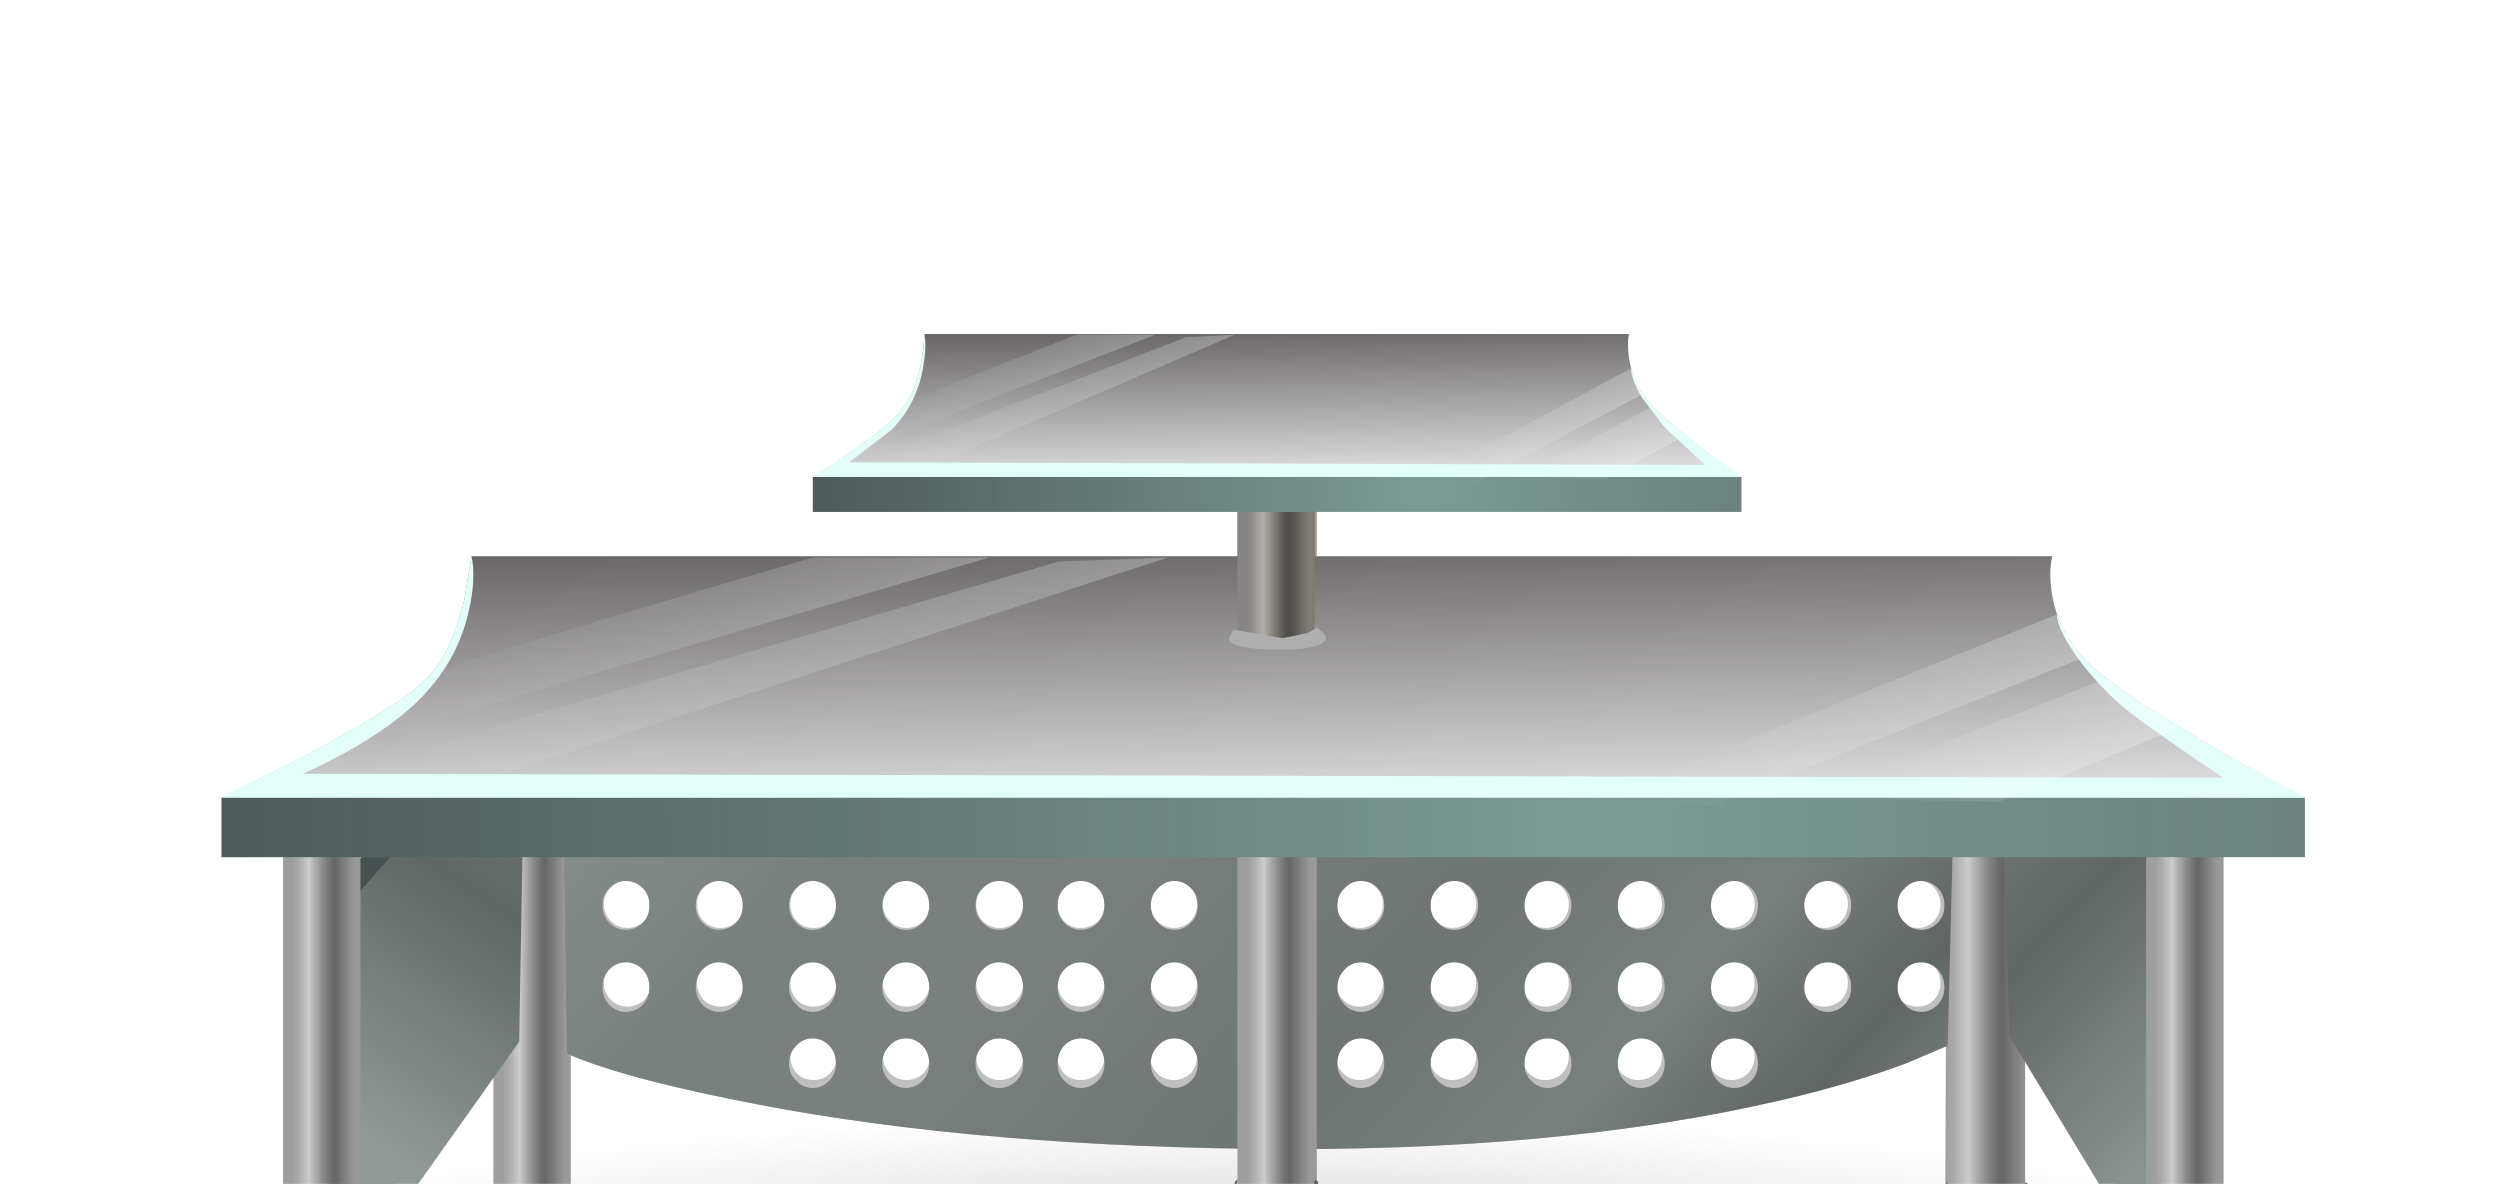 <?xml version="1.0" encoding="UTF-8" standalone="no"?>
<svg xmlns:xlink="http://www.w3.org/1999/xlink" height="89.5px" width="189.0px" xmlns="http://www.w3.org/2000/svg">
  <g transform="matrix(1.0, 0.0, 0.0, 1.0, 0.0, 0.0)">
    <use height="86.85" transform="matrix(1.0, 0.0, 0.0, 1.0, 0.0, 27.9)" width="189.0" xlink:href="#shape0"/>
    <use height="18.25" transform="matrix(1.0, 0.0, 0.0, 1.0, 16.75, 42.05)" width="157.5" xlink:href="#sprite0"/>
    <use height="18.25" transform="matrix(1.0, 0.0, 0.0, 1.0, 16.75, 42.05)" width="157.5" xlink:href="#sprite1"/>
    <use height="18.25" transform="matrix(1.0, 0.0, 0.0, 1.0, 16.75, 42.05)" width="157.5" xlink:href="#sprite2"/>
    <use height="35.15" transform="matrix(1.0, 0.0, 0.0, 1.0, 16.75, 29.65)" width="157.5" xlink:href="#shape4"/>
    <use height="18.25" transform="matrix(1.0, 0.0, 0.0, 1.0, 16.75, 42.05)" width="157.5" xlink:href="#sprite3"/>
    <use height="18.75" transform="matrix(1.0, 0.0, 0.0, 1.0, 16.9, 42.15)" width="147.75" xlink:href="#shape6"/>
    <use height="10.8" transform="matrix(1.0, 0.0, 0.0, 1.0, 61.45, 25.25)" width="70.2" xlink:href="#sprite4"/>
    <use height="10.8" transform="matrix(1.0, 0.0, 0.0, 1.0, 61.45, 25.25)" width="70.2" xlink:href="#sprite5"/>
    <use height="10.8" transform="matrix(1.0, 0.0, 0.0, 1.0, 61.45, 25.25)" width="70.2" xlink:href="#sprite6"/>
    <use height="2.65" transform="matrix(1.0, 0.0, 0.0, 1.0, 61.45, 36.05)" width="70.2" xlink:href="#shape10"/>
    <use height="10.8" transform="matrix(1.0, 0.0, 0.0, 1.0, 61.45, 25.25)" width="70.2" xlink:href="#sprite7"/>
    <use height="23.8" transform="matrix(1.0, 0.0, 0.0, 1.0, 61.5, 25.3)" width="65.85" xlink:href="#shape12"/>
    <use height="0.0" id="price_tag_pt" transform="matrix(1.0, 0.0, 0.0, 1.0, 96.5, 98.9)" width="0.0" xlink:href="#sprite8"/>
  </g>
  <defs>
    <g id="shape0" transform="matrix(1.0, 0.0, 0.0, 1.0, 0.0, -27.9)">
      <path d="M27.7 87.9 Q55.35 83.3 94.5 83.3 133.65 83.3 161.35 87.9 189.0 92.55 189.0 99.05 189.0 105.55 161.35 110.15 133.65 114.75 94.5 114.75 55.4 114.75 27.7 110.15 0.0 105.55 0.0 99.05 0.0 92.55 27.7 87.9" fill="url(#gradient0)" fill-rule="evenodd" stroke="none"/>
      <path d="M23.0 108.2 Q26.55 108.2 29.1 108.95 31.6 109.7 31.6 110.8 31.6 111.9 29.1 112.65 26.55 113.45 23.0 113.45 19.45 113.45 16.95 112.65 14.45 111.9 14.45 110.8 14.45 109.7 16.95 108.95 19.45 108.2 23.0 108.2" fill="url(#gradient1)" fill-rule="evenodd" stroke="none"/>
      <path d="M173.65 110.8 Q173.65 111.9 171.15 112.65 168.6 113.45 165.05 113.45 161.5 113.45 159.0 112.65 156.5 111.9 156.5 110.8 156.5 109.7 159.0 108.95 161.5 108.2 165.05 108.2 168.6 108.2 171.15 108.95 173.65 109.7 173.65 110.8" fill="url(#gradient2)" fill-rule="evenodd" stroke="none"/>
      <path d="M46.3 94.25 Q46.3 95.05 44.45 95.6 L40.05 96.2 35.65 95.6 Q33.8 95.05 33.8 94.25 33.8 93.45 35.65 92.85 L40.05 92.3 Q42.65 92.3 44.45 92.85 46.3 93.45 46.3 94.25" fill="url(#gradient3)" fill-rule="evenodd" stroke="none"/>
      <path d="M102.55 94.25 Q102.55 95.05 100.7 95.6 L96.3 96.2 Q93.75 96.2 91.9 95.6 90.05 95.05 90.05 94.25 90.05 93.45 91.9 92.85 93.7 92.3 96.3 92.3 L100.7 92.85 Q102.55 93.45 102.55 94.25" fill="url(#gradient4)" fill-rule="evenodd" stroke="none"/>
      <path d="M146.15 92.85 L150.6 92.3 155.0 92.85 Q156.85 93.45 156.85 94.25 156.85 95.05 155.0 95.6 L150.6 96.2 Q148.0 96.2 146.15 95.6 144.3 95.05 144.3 94.25 144.3 93.45 146.15 92.85" fill="url(#gradient5)" fill-rule="evenodd" stroke="none"/>
      <path d="M24.4 70.2 Q24.2 69.3 37.9 53.1 L37.45 78.75 24.85 96.5 24.4 70.2" fill="#848c8c" fill-rule="evenodd" stroke="none"/>
      <path d="M43.3 50.4 L147.55 50.1 147.65 51.6 42.55 51.6 43.3 50.4" fill="#475151" fill-rule="evenodd" stroke="none"/>
      <path d="M43.15 46.9 L43.15 95.0 42.6 95.1 40.2 95.2 Q38.65 95.2 37.8 94.5 L37.3 93.8 37.3 45.7 43.15 46.9" fill="url(#gradient6)" fill-rule="evenodd" stroke="none"/>
      <path d="M43.05 90.05 L43.15 89.6 43.3 89.65 43.4 89.8 43.4 93.75 42.8 94.5 Q41.9 95.25 40.25 95.25 38.55 95.25 37.65 94.5 L37.1 93.75 37.1 89.8 37.3 89.6 37.25 89.85 Q38.2 90.8 40.25 90.8 42.05 90.8 43.05 90.05" fill="#5e5e5e" fill-rule="evenodd" stroke="none"/>
      <path d="M43.4 94.05 L42.8 94.8 Q41.9 95.55 40.25 95.55 38.55 95.55 37.65 94.8 L37.1 94.05 37.1 90.1 37.65 90.6 Q38.55 91.1 40.25 91.1 41.9 91.1 42.8 90.6 L43.4 90.1 43.4 94.05" fill="#353535" fill-rule="evenodd" stroke="none"/>
      <path d="M40.5 95.55 L40.55 94.95 40.55 91.2 40.75 91.1 Q42.15 91.05 42.9 90.55 L43.4 90.1 43.4 94.05 42.85 94.75 Q42.05 95.5 40.5 95.55" fill="#282828" fill-rule="evenodd" stroke="none"/>
      <path d="M38.85 91.0 L38.8 95.35 Q37.4 95.0 37.1 94.05 L37.1 90.1 Q37.4 90.75 38.85 91.0" fill="#303030" fill-rule="evenodd" stroke="none"/>
      <path d="M43.1 45.6 Q43.1 46.1 42.25 46.45 L40.2 46.8 38.2 46.45 Q37.35 46.1 37.35 45.6 37.35 45.1 38.2 44.8 39.0 44.45 40.2 44.45 41.4 44.45 42.25 44.8 43.1 45.1 43.1 45.6" fill="#5e5e5e" fill-rule="evenodd" stroke="none"/>
      <path d="M26.65 96.5 L25.75 69.6 Q25.55 68.7 39.7 53.1 L39.25 78.75 26.65 96.5" fill="url(#gradient7)" fill-rule="evenodd" stroke="none"/>
      <path d="M147.25 47.1 L153.1 45.5 153.1 93.6 152.55 94.3 Q151.7 95.0 150.15 95.0 148.6 95.0 147.65 94.25 L147.05 93.5 147.25 47.1" fill="url(#gradient8)" fill-rule="evenodd" stroke="none"/>
      <path d="M147.05 93.5 L147.05 89.55 147.25 89.35 147.2 89.65 Q148.1 90.55 150.2 90.55 151.9 90.55 153.0 89.85 L153.1 89.4 153.25 89.45 153.35 89.55 153.35 93.5 152.75 94.25 Q151.85 95.0 150.2 95.0 148.5 95.0 147.6 94.25 L147.05 93.5" fill="#5e5e5e" fill-rule="evenodd" stroke="none"/>
      <path d="M147.05 93.85 L147.05 89.85 147.6 90.4 Q148.5 90.9 150.2 90.9 151.85 90.9 152.75 90.4 L153.35 89.85 153.35 93.85 152.75 94.6 Q151.85 95.3 150.2 95.3 148.5 95.3 147.6 94.6 L147.05 93.85" fill="#353535" fill-rule="evenodd" stroke="none"/>
      <path d="M150.45 95.3 L150.5 94.7 150.5 90.95 150.7 90.85 152.85 90.3 153.35 89.85 153.35 93.85 152.8 94.55 Q152.0 95.25 150.45 95.3" fill="#282828" fill-rule="evenodd" stroke="none"/>
      <path d="M147.05 93.85 L147.05 89.85 Q147.35 90.5 148.8 90.8 L148.75 95.15 Q147.35 94.75 147.05 93.85" fill="#303030" fill-rule="evenodd" stroke="none"/>
      <path d="M153.2 45.75 L152.35 46.5 150.25 46.8 148.15 46.5 Q147.25 46.15 147.25 45.75 147.25 45.3 148.15 45.0 L150.25 44.65 152.35 45.0 Q153.2 45.3 153.2 45.75" fill="#5e5e5e" fill-rule="evenodd" stroke="none"/>
      <path d="M38.2 52.5 L40.0 52.8 25.15 69.75 24.25 68.25 38.2 52.5" fill="#475151" fill-rule="evenodd" stroke="none"/>
      <path d="M163.35 66.7 L163.45 95.4 153.1 78.3 152.45 51.95 163.35 66.7" fill="#797f7f" fill-rule="evenodd" stroke="none"/>
      <path d="M151.75 52.05 L153.25 51.75 164.95 66.15 163.35 66.7 151.75 52.05" fill="#475151" fill-rule="evenodd" stroke="none"/>
      <path d="M163.3 66.15 L162.25 95.4 151.9 78.3 151.25 51.95 163.3 66.15" fill="url(#gradient9)" fill-rule="evenodd" stroke="none"/>
      <path d="M109.95 82.25 Q110.7 82.25 111.25 81.7 111.75 81.2 111.75 80.4 111.75 79.6 111.25 79.05 110.7 78.5 109.95 78.5 109.2 78.5 108.7 79.05 108.15 79.6 108.15 80.4 108.15 81.2 108.7 81.7 109.2 82.25 109.95 82.25 M118.3 81.7 Q118.8 81.2 118.8 80.4 118.8 79.6 118.3 79.05 117.75 78.5 117.0 78.5 116.3 78.5 115.75 79.05 115.25 79.6 115.25 80.4 115.25 81.2 115.75 81.7 116.3 82.25 117.0 82.25 117.75 82.25 118.3 81.7 M124.05 82.25 Q124.8 82.25 125.35 81.7 125.85 81.2 125.85 80.4 125.85 79.6 125.35 79.05 124.8 78.5 124.05 78.5 123.35 78.5 122.8 79.05 122.3 79.6 122.3 80.4 122.3 81.2 122.8 81.7 123.35 82.25 124.05 82.25 M131.1 82.25 Q131.85 82.25 132.4 81.7 132.9 81.2 132.9 80.4 132.9 79.6 132.4 79.05 131.85 78.5 131.1 78.5 130.4 78.5 129.85 79.05 129.35 79.6 129.35 80.4 129.35 81.2 129.85 81.7 130.4 82.25 131.1 82.25 M68.5 82.25 Q69.2 82.25 69.75 81.7 70.25 81.2 70.25 80.4 70.25 79.6 69.75 79.05 69.2 78.5 68.5 78.5 67.75 78.5 67.25 79.05 66.7 79.6 66.7 80.4 66.7 81.2 67.25 81.7 67.75 82.25 68.5 82.25 M76.85 81.7 Q77.35 81.2 77.35 80.4 77.35 79.6 76.85 79.05 76.3 78.5 75.55 78.5 74.8 78.5 74.3 79.05 73.75 79.6 73.75 80.4 73.75 81.2 74.3 81.7 74.8 82.25 75.55 82.25 76.3 82.25 76.85 81.7 M83.0 81.7 Q83.5 81.2 83.5 80.4 83.5 79.6 83.0 79.05 82.45 78.5 81.7 78.5 81.0 78.5 80.45 79.05 79.95 79.6 79.95 80.4 79.95 81.2 80.45 81.7 81.0 82.25 81.7 82.25 82.45 82.25 83.0 81.7 M88.8 82.25 Q89.5 82.25 90.05 81.7 90.55 81.2 90.55 80.4 90.55 79.6 90.05 79.05 89.5 78.5 88.8 78.5 88.05 78.5 87.55 79.05 87.0 79.6 87.0 80.4 87.0 81.2 87.55 81.7 88.05 82.25 88.8 82.25 M97.1 81.7 Q97.6 81.2 97.6 80.4 97.6 79.6 97.1 79.05 96.55 78.5 95.85 78.5 95.1 78.5 94.6 79.05 94.05 79.6 94.05 80.4 94.05 81.2 94.6 81.7 95.1 82.25 95.85 82.25 96.55 82.25 97.1 81.7 M104.65 80.4 Q104.65 79.6 104.15 79.05 103.65 78.5 102.9 78.5 102.15 78.5 101.65 79.05 101.1 79.6 101.1 80.4 101.1 81.2 101.65 81.7 102.15 82.25 102.9 82.25 103.65 82.25 104.15 81.7 104.65 81.2 104.65 80.4 M101.65 73.3 Q101.1 73.85 101.1 74.65 101.1 75.4 101.65 75.95 102.15 76.5 102.9 76.5 103.65 76.5 104.15 75.95 104.65 75.4 104.65 74.65 104.65 73.85 104.15 73.3 103.65 72.75 102.9 72.75 102.15 72.75 101.65 73.3 M104.15 67.15 Q103.65 66.6 102.9 66.6 102.15 66.6 101.65 67.15 101.1 67.65 101.1 68.45 101.1 69.25 101.65 69.75 102.15 70.3 102.9 70.3 103.65 70.3 104.15 69.75 104.65 69.25 104.65 68.45 104.65 67.65 104.15 67.15 M94.6 75.95 Q95.1 76.5 95.85 76.5 96.55 76.5 97.1 75.95 97.6 75.4 97.6 74.65 97.6 73.85 97.1 73.3 96.55 72.75 95.85 72.75 95.1 72.75 94.6 73.3 94.05 73.85 94.05 74.65 94.05 75.4 94.6 75.95 M88.8 76.5 Q89.5 76.5 90.05 75.95 90.55 75.4 90.55 74.65 90.55 73.85 90.05 73.3 89.5 72.75 88.8 72.75 88.05 72.75 87.55 73.3 87.0 73.85 87.0 74.65 87.0 75.4 87.55 75.95 88.05 76.5 88.8 76.5 M88.8 70.3 Q89.5 70.3 90.05 69.75 90.55 69.25 90.55 68.45 90.55 67.65 90.05 67.15 89.5 66.6 88.8 66.6 88.05 66.6 87.55 67.15 87.0 67.65 87.0 68.45 87.0 69.25 87.55 69.75 88.05 70.3 88.8 70.3 M94.05 68.45 Q94.05 69.25 94.6 69.75 95.1 70.3 95.85 70.3 96.55 70.3 97.1 69.75 97.6 69.25 97.6 68.45 97.6 67.65 97.1 67.15 96.55 66.6 95.85 66.6 95.1 66.6 94.6 67.15 94.05 67.65 94.05 68.45 M88.8 64.15 Q89.5 64.15 90.05 63.6 90.55 63.05 90.55 62.25 90.55 61.5 90.05 60.95 89.5 60.4 88.8 60.4 88.05 60.4 87.55 60.95 87.0 61.5 87.0 62.25 87.0 63.05 87.55 63.6 88.05 64.15 88.8 64.15 M88.8 57.95 Q89.5 57.95 90.05 57.4 90.55 56.9 90.55 56.1 90.55 55.3 90.05 54.75 89.5 54.2 88.8 54.2 88.05 54.2 87.55 54.75 87.0 55.3 87.0 56.1 87.0 56.9 87.55 57.4 88.05 57.95 88.8 57.95 M97.1 63.6 Q97.6 63.05 97.6 62.25 97.6 61.5 97.1 60.95 96.55 60.4 95.85 60.4 95.1 60.4 94.6 60.95 94.05 61.5 94.05 62.25 94.05 63.05 94.6 63.6 95.1 64.15 95.85 64.15 96.55 64.15 97.1 63.6 M101.65 60.95 Q101.1 61.5 101.1 62.25 101.1 63.05 101.65 63.6 102.15 64.15 102.9 64.15 103.65 64.15 104.15 63.6 104.65 63.05 104.65 62.25 104.65 61.5 104.15 60.95 103.65 60.4 102.9 60.4 102.15 60.4 101.65 60.95 M97.1 57.4 Q97.6 56.9 97.6 56.1 97.6 55.3 97.1 54.75 96.55 54.2 95.85 54.2 95.1 54.2 94.6 54.75 94.05 55.3 94.05 56.1 94.05 56.9 94.6 57.4 95.1 57.95 95.85 57.95 96.55 57.95 97.1 57.4 M104.15 54.75 Q103.65 54.2 102.9 54.2 102.15 54.2 101.65 54.75 101.1 55.3 101.1 56.1 101.1 56.9 101.65 57.4 102.15 57.95 102.9 57.95 103.65 57.95 104.15 57.4 104.65 56.9 104.65 56.1 104.65 55.3 104.15 54.75 M81.7 72.75 Q81.0 72.75 80.45 73.3 79.95 73.85 79.95 74.65 79.95 75.4 80.45 75.95 81.0 76.5 81.7 76.5 82.45 76.5 83.0 75.95 83.5 75.4 83.5 74.65 83.5 73.85 83.0 73.3 82.45 72.75 81.7 72.75 M83.5 68.45 Q83.5 67.65 83.0 67.15 82.45 66.6 81.7 66.6 81.0 66.6 80.45 67.15 79.95 67.65 79.95 68.45 79.95 69.25 80.45 69.75 81.0 70.3 81.7 70.3 82.45 70.3 83.0 69.75 83.5 69.25 83.5 68.45 M74.3 75.95 Q74.8 76.5 75.55 76.5 76.3 76.5 76.85 75.95 77.35 75.4 77.35 74.65 77.35 73.85 76.85 73.3 76.3 72.75 75.55 72.75 74.8 72.75 74.3 73.3 73.75 73.85 73.75 74.65 73.75 75.4 74.3 75.95 M68.5 76.5 Q69.2 76.5 69.75 75.95 70.25 75.4 70.25 74.65 70.25 73.85 69.75 73.3 69.2 72.75 68.5 72.75 67.75 72.75 67.25 73.3 66.7 73.85 66.7 74.65 66.7 75.4 67.25 75.95 67.75 76.5 68.5 76.5 M68.5 70.3 Q69.2 70.3 69.75 69.75 70.25 69.25 70.25 68.45 70.25 67.65 69.75 67.15 69.2 66.6 68.5 66.6 67.75 66.6 67.25 67.15 66.7 67.65 66.7 68.45 66.7 69.25 67.25 69.75 67.75 70.3 68.5 70.3 M73.75 68.45 Q73.75 69.25 74.3 69.75 74.8 70.3 75.55 70.3 76.3 70.3 76.85 69.75 77.35 69.25 77.35 68.45 77.35 67.65 76.85 67.15 76.3 66.6 75.55 66.6 74.8 66.6 74.3 67.15 73.75 67.65 73.75 68.45 M68.5 64.15 Q69.2 64.15 69.75 63.6 70.25 63.05 70.25 62.25 70.25 61.5 69.75 60.95 69.2 60.4 68.5 60.4 67.75 60.4 67.25 60.95 66.7 61.5 66.7 62.25 66.7 63.05 67.25 63.6 67.75 64.15 68.5 64.15 M68.5 57.95 Q69.2 57.95 69.75 57.4 70.25 56.9 70.25 56.1 70.25 55.3 69.75 54.75 69.2 54.2 68.5 54.2 67.75 54.2 67.25 54.75 66.7 55.3 66.7 56.1 66.7 56.9 67.25 57.4 67.75 57.95 68.5 57.95 M76.85 63.6 Q77.35 63.05 77.35 62.25 77.35 61.5 76.85 60.95 76.3 60.4 75.55 60.4 74.8 60.4 74.3 60.95 73.75 61.5 73.75 62.25 73.75 63.05 74.3 63.6 74.8 64.15 75.55 64.15 76.3 64.15 76.85 63.6 M81.7 60.4 Q81.0 60.4 80.45 60.95 79.95 61.5 79.95 62.25 79.95 63.05 80.45 63.6 81.0 64.15 81.7 64.15 82.45 64.15 83.0 63.6 83.5 63.05 83.5 62.25 83.5 61.5 83.0 60.95 82.45 60.4 81.7 60.4 M76.85 57.4 Q77.35 56.9 77.35 56.1 77.35 55.3 76.85 54.75 76.3 54.2 75.55 54.2 74.8 54.2 74.3 54.75 73.75 55.3 73.75 56.1 73.75 56.9 74.3 57.4 74.8 57.95 75.55 57.95 76.3 57.95 76.85 57.4 M83.5 56.1 Q83.5 55.3 83.0 54.75 82.45 54.2 81.7 54.2 81.0 54.2 80.45 54.75 79.95 55.3 79.95 56.1 79.95 56.9 80.45 57.4 81.0 57.95 81.7 57.95 82.45 57.95 83.0 57.4 83.5 56.9 83.5 56.1 M145.25 76.5 Q145.95 76.5 146.5 75.95 147.0 75.4 147.0 74.65 147.0 73.85 146.5 73.3 145.95 72.75 145.25 72.75 144.5 72.75 144.0 73.3 143.45 73.85 143.45 74.65 143.45 75.4 144.0 75.95 144.5 76.5 145.25 76.5 M144.0 69.75 Q144.5 70.3 145.25 70.3 145.95 70.3 146.5 69.75 147.0 69.25 147.0 68.45 147.0 67.65 146.5 67.15 145.95 66.6 145.25 66.6 144.5 66.6 144.0 67.15 143.45 67.65 143.45 68.45 143.45 69.25 144.0 69.75 M136.4 74.65 Q136.4 75.4 136.95 75.95 137.45 76.5 138.2 76.5 138.9 76.5 139.45 75.95 139.95 75.4 139.95 74.65 139.95 73.85 139.45 73.3 138.9 72.75 138.2 72.75 137.45 72.75 136.95 73.3 136.4 73.85 136.4 74.65 M131.1 76.5 Q131.85 76.5 132.4 75.95 132.9 75.4 132.9 74.65 132.9 73.85 132.4 73.3 131.85 72.75 131.1 72.75 130.4 72.75 129.85 73.3 129.35 73.85 129.35 74.65 129.35 75.4 129.85 75.95 130.4 76.5 131.1 76.5 M131.1 70.3 Q131.85 70.3 132.4 69.75 132.9 69.25 132.9 68.45 132.9 67.65 132.4 67.15 131.85 66.6 131.1 66.6 130.4 66.6 129.85 67.15 129.35 67.65 129.35 68.45 129.35 69.25 129.85 69.75 130.4 70.3 131.1 70.3 M136.95 67.15 Q136.4 67.65 136.4 68.45 136.4 69.25 136.95 69.75 137.45 70.3 138.2 70.3 138.9 70.3 139.45 69.75 139.95 69.25 139.95 68.45 139.95 67.65 139.45 67.15 138.9 66.6 138.2 66.6 137.45 66.6 136.95 67.15 M131.1 64.15 Q131.85 64.15 132.4 63.6 132.9 63.05 132.9 62.25 132.9 61.5 132.4 60.95 131.85 60.4 131.1 60.4 130.4 60.4 129.85 60.95 129.35 61.5 129.35 62.25 129.35 63.05 129.85 63.6 130.4 64.15 131.1 64.15 M131.1 57.95 Q131.85 57.95 132.4 57.4 132.9 56.9 132.9 56.1 132.9 55.3 132.4 54.75 131.85 54.2 131.1 54.2 130.4 54.2 129.85 54.75 129.35 55.3 129.35 56.1 129.35 56.9 129.85 57.4 130.4 57.95 131.1 57.95 M145.25 64.15 Q145.95 64.15 146.5 63.6 147.0 63.05 147.0 62.25 147.0 61.5 146.5 60.95 145.95 60.4 145.25 60.4 144.5 60.4 144.0 60.95 143.45 61.5 143.45 62.25 143.45 63.05 144.0 63.6 144.5 64.15 145.25 64.15 M138.2 64.15 Q138.9 64.15 139.45 63.6 139.95 63.05 139.95 62.25 139.95 61.5 139.45 60.95 138.9 60.4 138.2 60.4 137.45 60.4 136.95 60.95 136.4 61.5 136.4 62.25 136.4 63.05 136.95 63.6 137.45 64.15 138.2 64.15 M138.2 57.95 Q138.9 57.95 139.45 57.4 139.95 56.9 139.95 56.1 139.95 55.3 139.45 54.75 138.9 54.2 138.2 54.2 137.45 54.2 136.95 54.75 136.4 55.3 136.4 56.1 136.4 56.9 136.95 57.4 137.45 57.95 138.2 57.95 M144.0 57.4 Q144.5 57.95 145.25 57.95 145.95 57.95 146.5 57.4 147.0 56.9 147.0 56.1 147.0 55.3 146.5 54.75 145.95 54.2 145.25 54.2 144.5 54.2 144.0 54.75 143.45 55.3 143.45 56.1 143.45 56.9 144.0 57.4 M124.05 76.5 Q124.8 76.5 125.35 75.95 125.85 75.4 125.85 74.65 125.85 73.85 125.35 73.3 124.8 72.75 124.05 72.75 123.35 72.75 122.8 73.3 122.3 73.85 122.3 74.65 122.3 75.4 122.8 75.95 123.35 76.5 124.05 76.5 M122.8 69.75 Q123.35 70.3 124.05 70.3 124.8 70.3 125.35 69.75 125.85 69.25 125.85 68.45 125.85 67.65 125.35 67.15 124.8 66.6 124.05 66.6 123.35 66.6 122.8 67.15 122.3 67.65 122.3 68.45 122.3 69.25 122.8 69.75 M115.75 75.95 Q116.3 76.5 117.0 76.5 117.75 76.5 118.3 75.95 118.8 75.4 118.8 74.65 118.8 73.85 118.3 73.3 117.75 72.75 117.0 72.75 116.3 72.75 115.75 73.3 115.25 73.85 115.25 74.65 115.25 75.4 115.75 75.95 M109.95 76.5 Q110.7 76.5 111.25 75.95 111.75 75.4 111.75 74.65 111.75 73.85 111.25 73.3 110.7 72.75 109.95 72.75 109.2 72.75 108.7 73.3 108.15 73.85 108.15 74.65 108.15 75.4 108.7 75.95 109.2 76.5 109.95 76.5 M109.95 70.3 Q110.7 70.3 111.25 69.75 111.75 69.25 111.75 68.45 111.75 67.65 111.25 67.15 110.7 66.6 109.95 66.6 109.2 66.6 108.7 67.15 108.15 67.65 108.15 68.45 108.15 69.25 108.7 69.75 109.2 70.3 109.95 70.3 M115.25 68.45 Q115.25 69.25 115.75 69.75 116.3 70.3 117.0 70.3 117.75 70.3 118.3 69.75 118.8 69.25 118.8 68.45 118.8 67.65 118.3 67.15 117.75 66.6 117.0 66.6 116.3 66.6 115.75 67.15 115.25 67.65 115.25 68.45 M109.95 64.15 Q110.7 64.15 111.25 63.6 111.75 63.05 111.75 62.25 111.75 61.5 111.25 60.95 110.7 60.4 109.95 60.4 109.2 60.4 108.7 60.95 108.15 61.5 108.15 62.25 108.15 63.05 108.7 63.6 109.2 64.15 109.95 64.15 M109.95 57.95 Q110.7 57.95 111.25 57.4 111.75 56.9 111.75 56.1 111.75 55.3 111.25 54.75 110.7 54.2 109.95 54.2 109.2 54.2 108.7 54.75 108.15 55.3 108.15 56.1 108.15 56.9 108.7 57.4 109.2 57.95 109.95 57.95 M124.05 64.15 Q124.8 64.15 125.35 63.6 125.85 63.05 125.85 62.25 125.85 61.5 125.35 60.95 124.8 60.4 124.05 60.4 123.35 60.4 122.8 60.95 122.3 61.5 122.3 62.25 122.3 63.05 122.8 63.6 123.35 64.15 124.05 64.15 M118.3 63.6 Q118.8 63.05 118.8 62.25 118.8 61.5 118.3 60.95 117.75 60.4 117.0 60.4 116.3 60.4 115.75 60.95 115.25 61.5 115.25 62.25 115.25 63.05 115.75 63.6 116.3 64.15 117.0 64.15 117.75 64.15 118.3 63.6 M118.3 57.4 Q118.8 56.9 118.8 56.1 118.8 55.3 118.3 54.75 117.75 54.2 117.0 54.2 116.3 54.2 115.75 54.75 115.25 55.3 115.25 56.1 115.25 56.9 115.75 57.4 116.3 57.95 117.0 57.95 117.75 57.95 118.3 57.4 M125.35 54.75 Q124.8 54.2 124.05 54.2 123.35 54.2 122.8 54.75 122.3 55.3 122.3 56.1 122.3 56.9 122.8 57.4 123.35 57.95 124.05 57.95 124.8 57.95 125.35 57.4 125.85 56.9 125.85 56.1 125.85 55.3 125.35 54.75 M55.05 83.05 Q46.7 81.35 42.85 79.65 L42.4 51.3 147.95 51.3 147.25 79.05 144.2 80.35 Q140.1 81.9 134.75 83.15 117.65 87.15 94.6 86.85 71.8 86.55 55.05 83.05 M63.2 80.4 Q63.2 79.6 62.7 79.05 62.15 78.5 61.45 78.5 60.7 78.5 60.2 79.05 59.65 79.6 59.65 80.4 59.65 81.2 60.2 81.7 60.7 82.25 61.45 82.25 62.15 82.25 62.7 81.7 63.2 81.2 63.2 80.4 M61.45 72.75 Q60.7 72.75 60.2 73.3 59.65 73.85 59.65 74.65 59.65 75.4 60.2 75.95 60.7 76.5 61.45 76.5 62.15 76.5 62.7 75.95 63.2 75.4 63.2 74.65 63.2 73.85 62.7 73.3 62.15 72.75 61.45 72.75 M62.7 69.75 Q63.2 69.25 63.2 68.45 63.2 67.65 62.7 67.15 62.15 66.6 61.45 66.6 60.7 66.6 60.2 67.15 59.65 67.65 59.65 68.45 59.65 69.25 60.2 69.75 60.7 70.3 61.45 70.3 62.15 70.3 62.7 69.75 M54.35 76.5 Q55.1 76.5 55.65 75.95 56.15 75.4 56.15 74.65 56.15 73.85 55.65 73.3 55.1 72.75 54.35 72.75 53.65 72.75 53.1 73.3 52.6 73.85 52.6 74.65 52.6 75.4 53.1 75.95 53.65 76.5 54.35 76.5 M53.1 69.75 Q53.65 70.3 54.35 70.3 55.1 70.3 55.65 69.75 56.15 69.25 56.15 68.45 56.15 67.65 55.65 67.15 55.1 66.6 54.35 66.6 53.65 66.6 53.1 67.15 52.6 67.65 52.6 68.45 52.6 69.25 53.1 69.75 M54.35 64.15 Q55.1 64.15 55.65 63.6 56.15 63.05 56.15 62.25 56.15 61.5 55.65 60.95 55.1 60.4 54.35 60.4 53.65 60.4 53.1 60.95 52.6 61.5 52.6 62.25 52.6 63.05 53.1 63.6 53.65 64.15 54.35 64.15 M53.1 57.4 Q53.65 57.95 54.35 57.95 55.1 57.95 55.65 57.4 56.15 56.9 56.15 56.1 56.15 55.3 55.65 54.75 55.1 54.2 54.35 54.2 53.65 54.2 53.1 54.75 52.6 55.3 52.6 56.1 52.6 56.9 53.1 57.4 M61.45 60.4 Q60.7 60.4 60.2 60.95 59.65 61.5 59.65 62.25 59.65 63.05 60.2 63.6 60.7 64.15 61.45 64.15 62.15 64.15 62.7 63.6 63.2 63.05 63.2 62.25 63.2 61.5 62.7 60.95 62.15 60.4 61.45 60.4 M62.7 57.4 Q63.2 56.9 63.2 56.1 63.2 55.3 62.7 54.75 62.15 54.2 61.45 54.2 60.7 54.2 60.2 54.75 59.65 55.3 59.65 56.1 59.65 56.9 60.2 57.4 60.7 57.95 61.45 57.95 62.15 57.95 62.7 57.4 M45.55 74.65 Q45.55 75.4 46.05 75.95 46.6 76.5 47.3 76.5 48.05 76.5 48.6 75.95 49.1 75.4 49.1 74.65 49.1 73.85 48.6 73.3 48.05 72.75 47.3 72.75 46.6 72.75 46.05 73.3 45.55 73.85 45.55 74.65 M46.05 67.15 Q45.55 67.65 45.55 68.45 45.55 69.25 46.05 69.75 46.6 70.3 47.3 70.3 48.05 70.3 48.6 69.75 49.1 69.25 49.1 68.45 49.1 67.65 48.6 67.15 48.05 66.6 47.3 66.6 46.6 66.6 46.05 67.15 M46.05 60.95 Q45.55 61.5 45.55 62.25 45.55 63.05 46.05 63.6 46.6 64.15 47.3 64.15 48.05 64.15 48.6 63.6 49.1 63.05 49.1 62.25 49.1 61.5 48.6 60.95 48.05 60.4 47.3 60.4 46.6 60.4 46.05 60.95 M46.05 54.75 Q45.55 55.3 45.55 56.1 45.55 56.9 46.05 57.4 46.6 57.95 47.3 57.95 48.05 57.95 48.6 57.4 49.1 56.9 49.1 56.1 49.1 55.3 48.6 54.75 48.05 54.2 47.3 54.2 46.6 54.2 46.05 54.75" fill="#bfbfbf" fill-rule="evenodd" stroke="none"/>
      <path d="M109.8 81.65 Q110.55 81.65 111.1 81.15 111.6 80.6 111.6 79.85 111.6 79.1 111.1 78.6 110.55 78.05 109.8 78.05 109.1 78.05 108.55 78.6 108.05 79.1 108.05 79.85 108.05 80.6 108.55 81.15 109.1 81.65 109.8 81.65 M118.1 81.15 Q118.6 80.6 118.6 79.85 118.6 79.1 118.1 78.6 117.55 78.05 116.85 78.05 116.1 78.05 115.6 78.6 115.05 79.1 115.05 79.85 115.05 80.6 115.6 81.15 116.1 81.65 116.85 81.65 117.55 81.65 118.1 81.15 M123.85 81.65 Q124.6 81.65 125.15 81.15 125.65 80.6 125.65 79.85 125.65 79.1 125.15 78.6 124.6 78.05 123.85 78.05 123.15 78.05 122.6 78.6 122.1 79.1 122.1 79.85 122.1 80.6 122.6 81.15 123.15 81.65 123.85 81.65 M130.9 81.65 Q131.6 81.65 132.15 81.15 132.65 80.6 132.65 79.85 132.65 79.1 132.15 78.6 131.6 78.05 130.9 78.05 130.15 78.05 129.65 78.6 129.1 79.1 129.1 79.85 129.1 80.6 129.65 81.15 130.15 81.65 130.9 81.65 M68.55 81.65 Q69.25 81.65 69.8 81.15 70.3 80.6 70.3 79.85 70.3 79.1 69.8 78.6 69.25 78.05 68.55 78.05 67.8 78.05 67.3 78.6 66.75 79.1 66.75 79.85 66.75 80.6 67.3 81.15 67.8 81.65 68.55 81.65 M76.85 81.15 Q77.35 80.6 77.35 79.85 77.35 79.1 76.85 78.6 76.3 78.05 75.55 78.05 74.85 78.05 74.3 78.6 73.8 79.1 73.8 79.85 73.8 80.6 74.3 81.15 74.85 81.65 75.55 81.65 76.3 81.65 76.85 81.15 M83.0 81.15 Q83.5 80.6 83.5 79.85 83.5 79.1 83.0 78.6 82.45 78.05 81.7 78.05 80.95 78.05 80.45 78.6 79.95 79.1 79.95 79.85 79.95 80.6 80.45 81.15 80.95 81.65 81.7 81.65 82.45 81.65 83.0 81.15 M88.75 81.65 Q89.45 81.65 90.0 81.15 90.5 80.6 90.5 79.85 90.5 79.1 90.0 78.6 89.45 78.05 88.75 78.05 88.0 78.05 87.5 78.6 86.95 79.1 86.95 79.85 86.95 80.6 87.5 81.15 88.0 81.65 88.75 81.65 M97.05 81.15 Q97.55 80.6 97.55 79.85 97.55 79.1 97.05 78.6 96.5 78.05 95.75 78.05 95.05 78.05 94.5 78.6 94.0 79.1 94.0 79.85 94.0 80.6 94.5 81.15 95.05 81.65 95.75 81.65 96.5 81.65 97.05 81.15 M104.55 79.85 Q104.55 79.1 104.05 78.6 103.5 78.05 102.8 78.05 102.05 78.05 101.55 78.6 101.0 79.1 101.0 79.85 101.0 80.6 101.55 81.15 102.05 81.65 102.8 81.65 103.5 81.65 104.05 81.15 104.55 80.6 104.55 79.85 M101.55 73.05 Q101.0 73.55 101.0 74.3 101.0 75.05 101.55 75.6 102.05 76.1 102.8 76.1 103.5 76.1 104.05 75.6 104.55 75.05 104.55 74.3 104.55 73.55 104.05 73.05 103.5 72.5 102.8 72.5 102.05 72.5 101.55 73.05 M104.05 67.1 Q103.5 66.55 102.8 66.55 102.05 66.55 101.55 67.1 101.0 67.65 101.0 68.35 101.0 69.1 101.55 69.65 102.05 70.15 102.8 70.15 103.5 70.15 104.05 69.65 104.55 69.1 104.55 68.35 104.55 67.65 104.05 67.1 M94.5 75.6 Q95.05 76.1 95.75 76.1 96.5 76.1 97.05 75.6 97.55 75.05 97.55 74.3 97.55 73.55 97.05 73.05 96.5 72.5 95.75 72.5 95.05 72.5 94.5 73.05 94.0 73.55 94.0 74.3 94.0 75.05 94.5 75.6 M88.75 76.1 Q89.45 76.1 90.0 75.6 90.5 75.05 90.5 74.3 90.5 73.55 90.0 73.05 89.45 72.5 88.75 72.5 88.0 72.5 87.5 73.05 86.95 73.55 86.95 74.3 86.95 75.05 87.5 75.6 88.0 76.1 88.75 76.1 M88.75 70.15 Q89.45 70.15 90.0 69.65 90.5 69.1 90.5 68.35 90.5 67.65 90.0 67.1 89.45 66.55 88.75 66.55 88.0 66.55 87.5 67.1 86.95 67.65 86.95 68.35 86.95 69.1 87.5 69.65 88.0 70.15 88.75 70.15 M94.0 68.35 Q94.0 69.1 94.5 69.65 95.05 70.15 95.75 70.15 96.5 70.15 97.05 69.65 97.55 69.1 97.55 68.35 97.55 67.65 97.05 67.1 96.5 66.55 95.75 66.55 95.05 66.55 94.5 67.1 94.0 67.65 94.0 68.35 M88.75 64.25 Q89.45 64.25 90.0 63.75 90.5 63.2 90.5 62.45 90.5 61.7 90.0 61.2 89.45 60.65 88.75 60.65 88.0 60.65 87.5 61.2 86.95 61.7 86.95 62.45 86.95 63.2 87.5 63.75 88.0 64.25 88.75 64.25 M90.0 57.8 Q90.5 57.25 90.5 56.5 90.5 55.75 90.0 55.25 89.45 54.7 88.75 54.7 88.0 54.7 87.5 55.25 86.95 55.75 86.95 56.5 86.95 57.25 87.5 57.8 88.0 58.3 88.75 58.3 89.45 58.3 90.0 57.8 M97.05 63.75 Q97.55 63.2 97.55 62.45 97.55 61.7 97.05 61.2 96.5 60.65 95.75 60.65 95.05 60.65 94.5 61.2 94.0 61.7 94.0 62.45 94.0 63.2 94.5 63.75 95.05 64.25 95.75 64.25 96.5 64.25 97.05 63.75 M101.55 61.2 Q101.0 61.7 101.0 62.45 101.0 63.2 101.55 63.75 102.05 64.25 102.8 64.25 103.5 64.25 104.05 63.75 104.55 63.2 104.55 62.45 104.55 61.7 104.05 61.2 103.5 60.65 102.8 60.65 102.05 60.65 101.55 61.2 M97.05 57.8 Q97.55 57.25 97.55 56.5 97.55 55.75 97.05 55.25 96.5 54.7 95.75 54.7 95.05 54.7 94.5 55.25 94.0 55.75 94.0 56.5 94.0 57.25 94.5 57.8 95.05 58.3 95.75 58.3 96.5 58.3 97.05 57.8 M104.05 55.25 Q103.5 54.7 102.8 54.7 102.05 54.7 101.55 55.25 101.0 55.75 101.0 56.5 101.0 57.25 101.55 57.8 102.05 58.3 102.8 58.3 103.5 58.3 104.05 57.8 104.55 57.25 104.55 56.5 104.55 55.75 104.05 55.25 M81.7 72.5 Q80.95 72.5 80.45 73.05 79.95 73.55 79.95 74.3 79.95 75.05 80.45 75.6 80.95 76.1 81.7 76.1 82.45 76.1 83.0 75.6 83.5 75.05 83.5 74.3 83.5 73.55 83.0 73.05 82.45 72.5 81.7 72.5 M83.5 68.35 Q83.5 67.65 83.0 67.1 82.45 66.55 81.7 66.55 80.95 66.55 80.45 67.1 79.95 67.65 79.95 68.35 79.95 69.1 80.45 69.65 80.95 70.15 81.7 70.15 82.45 70.15 83.0 69.65 83.5 69.1 83.5 68.35 M74.3 75.6 Q74.85 76.1 75.55 76.1 76.3 76.1 76.85 75.6 77.35 75.05 77.35 74.3 77.35 73.55 76.85 73.05 76.3 72.5 75.55 72.5 74.85 72.5 74.3 73.05 73.8 73.55 73.8 74.3 73.8 75.05 74.3 75.6 M68.55 76.1 Q69.25 76.1 69.8 75.6 70.3 75.05 70.3 74.3 70.3 73.55 69.8 73.05 69.25 72.5 68.55 72.5 67.8 72.5 67.3 73.05 66.75 73.55 66.75 74.3 66.75 75.05 67.3 75.6 67.8 76.1 68.55 76.1 M68.55 70.15 Q69.25 70.15 69.8 69.65 70.3 69.1 70.3 68.35 70.3 67.65 69.8 67.1 69.25 66.55 68.55 66.55 67.8 66.55 67.3 67.1 66.75 67.65 66.75 68.35 66.75 69.1 67.3 69.65 67.8 70.15 68.55 70.15 M73.8 68.35 Q73.8 69.1 74.3 69.65 74.85 70.15 75.55 70.15 76.3 70.15 76.85 69.65 77.35 69.1 77.35 68.35 77.35 67.65 76.85 67.1 76.3 66.55 75.55 66.55 74.85 66.55 74.3 67.1 73.8 67.65 73.8 68.35 M68.55 64.25 Q69.25 64.25 69.8 63.75 70.3 63.2 70.3 62.45 70.3 61.7 69.8 61.2 69.25 60.65 68.55 60.65 67.8 60.65 67.3 61.2 66.75 61.7 66.75 62.45 66.75 63.2 67.3 63.75 67.8 64.25 68.55 64.25 M69.8 57.8 Q70.3 57.25 70.3 56.5 70.3 55.75 69.8 55.25 69.25 54.7 68.55 54.7 67.8 54.7 67.3 55.25 66.75 55.75 66.75 56.5 66.75 57.25 67.3 57.8 67.8 58.3 68.55 58.3 69.25 58.3 69.8 57.8 M76.85 63.75 Q77.35 63.2 77.35 62.45 77.35 61.7 76.85 61.2 76.3 60.65 75.55 60.65 74.85 60.65 74.3 61.2 73.8 61.7 73.8 62.45 73.8 63.2 74.3 63.75 74.85 64.25 75.55 64.25 76.3 64.25 76.85 63.75 M81.7 60.65 Q80.95 60.65 80.45 61.2 79.95 61.7 79.95 62.45 79.95 63.2 80.45 63.75 80.95 64.25 81.7 64.25 82.45 64.25 83.0 63.75 83.5 63.2 83.5 62.45 83.5 61.7 83.0 61.2 82.45 60.65 81.7 60.65 M76.85 57.8 Q77.35 57.25 77.35 56.5 77.35 55.75 76.85 55.25 76.3 54.7 75.55 54.7 74.85 54.7 74.3 55.25 73.8 55.75 73.8 56.5 73.8 57.25 74.3 57.8 74.85 58.3 75.55 58.3 76.3 58.3 76.85 57.8 M83.5 56.5 Q83.5 55.75 83.0 55.25 82.45 54.7 81.7 54.7 80.95 54.7 80.45 55.25 79.95 55.75 79.95 56.5 79.95 57.25 80.45 57.8 80.95 58.3 81.7 58.3 82.45 58.3 83.0 57.8 83.5 57.25 83.5 56.5 M144.95 76.1 Q145.7 76.1 146.2 75.6 146.7 75.05 146.7 74.3 146.7 73.55 146.2 73.05 145.7 72.5 144.95 72.5 144.2 72.5 143.7 73.05 143.2 73.55 143.2 74.3 143.2 75.05 143.7 75.6 144.2 76.1 144.95 76.1 M143.7 69.65 Q144.2 70.15 144.95 70.15 145.7 70.15 146.2 69.65 146.7 69.1 146.7 68.35 146.7 67.65 146.2 67.1 145.7 66.55 144.95 66.55 144.2 66.55 143.7 67.1 143.2 67.65 143.2 68.35 143.2 69.1 143.7 69.65 M136.15 74.3 Q136.15 75.05 136.65 75.6 137.2 76.1 137.9 76.1 138.65 76.1 139.2 75.6 139.7 75.05 139.7 74.3 139.7 73.55 139.2 73.05 138.65 72.5 137.9 72.5 137.2 72.5 136.65 73.05 136.15 73.55 136.15 74.3 M130.9 76.1 Q131.6 76.1 132.15 75.6 132.65 75.05 132.65 74.3 132.65 73.55 132.15 73.05 131.6 72.5 130.9 72.5 130.15 72.5 129.65 73.05 129.1 73.55 129.1 74.3 129.1 75.05 129.65 75.6 130.15 76.1 130.9 76.1 M130.9 70.15 Q131.6 70.15 132.15 69.65 132.65 69.1 132.65 68.35 132.65 67.65 132.15 67.1 131.6 66.55 130.9 66.55 130.15 66.55 129.65 67.1 129.1 67.65 129.1 68.35 129.1 69.1 129.65 69.65 130.15 70.15 130.9 70.15 M136.65 67.1 Q136.15 67.65 136.15 68.35 136.15 69.1 136.65 69.65 137.2 70.15 137.9 70.15 138.65 70.15 139.2 69.65 139.7 69.1 139.7 68.35 139.7 67.65 139.2 67.1 138.65 66.55 137.9 66.55 137.2 66.55 136.65 67.1 M130.9 64.25 Q131.6 64.25 132.15 63.75 132.65 63.2 132.65 62.45 132.65 61.7 132.15 61.2 131.6 60.65 130.9 60.65 130.15 60.65 129.65 61.2 129.1 61.7 129.1 62.45 129.1 63.2 129.65 63.75 130.15 64.25 130.9 64.25 M129.1 56.5 Q129.1 57.25 129.65 57.8 130.15 58.3 130.9 58.3 131.6 58.3 132.15 57.8 132.65 57.25 132.65 56.5 132.65 55.75 132.15 55.25 131.6 54.7 130.9 54.7 130.15 54.7 129.65 55.25 129.1 55.75 129.1 56.5 M144.95 64.25 Q145.7 64.25 146.2 63.75 146.7 63.2 146.7 62.45 146.7 61.7 146.2 61.2 145.7 60.65 144.95 60.65 144.2 60.65 143.7 61.2 143.2 61.7 143.2 62.45 143.2 63.2 143.7 63.75 144.2 64.25 144.95 64.25 M137.9 64.25 Q138.65 64.25 139.2 63.75 139.7 63.2 139.7 62.45 139.7 61.7 139.2 61.2 138.65 60.65 137.9 60.65 137.2 60.65 136.65 61.2 136.15 61.7 136.15 62.45 136.15 63.2 136.65 63.75 137.2 64.25 137.9 64.25 M139.2 57.8 Q139.7 57.25 139.7 56.5 139.7 55.75 139.2 55.25 138.65 54.7 137.9 54.7 137.2 54.7 136.65 55.25 136.15 55.75 136.15 56.5 136.15 57.25 136.65 57.8 137.2 58.3 137.9 58.3 138.65 58.3 139.2 57.8 M143.2 56.5 Q143.2 57.25 143.7 57.8 144.2 58.3 144.95 58.3 145.7 58.3 146.2 57.8 146.7 57.25 146.7 56.5 146.7 55.75 146.2 55.25 145.7 54.7 144.95 54.7 144.2 54.7 143.7 55.25 143.2 55.75 143.2 56.5 M123.85 76.1 Q124.6 76.1 125.15 75.6 125.65 75.05 125.65 74.3 125.65 73.55 125.15 73.05 124.6 72.5 123.85 72.5 123.15 72.5 122.6 73.05 122.1 73.55 122.1 74.3 122.1 75.05 122.6 75.6 123.15 76.1 123.85 76.1 M122.6 69.65 Q123.15 70.15 123.85 70.15 124.6 70.15 125.15 69.65 125.65 69.1 125.65 68.35 125.65 67.65 125.15 67.1 124.6 66.55 123.85 66.55 123.15 66.55 122.6 67.1 122.1 67.65 122.1 68.35 122.1 69.1 122.6 69.65 M115.6 75.6 Q116.1 76.1 116.85 76.1 117.55 76.1 118.1 75.6 118.6 75.05 118.6 74.3 118.6 73.55 118.1 73.05 117.55 72.5 116.85 72.5 116.1 72.5 115.6 73.05 115.05 73.55 115.05 74.3 115.05 75.05 115.6 75.6 M109.8 76.1 Q110.55 76.1 111.1 75.6 111.6 75.05 111.6 74.3 111.6 73.55 111.1 73.05 110.55 72.5 109.8 72.5 109.1 72.5 108.55 73.05 108.05 73.55 108.05 74.3 108.05 75.05 108.55 75.6 109.1 76.1 109.8 76.1 M109.8 70.15 Q110.55 70.15 111.1 69.65 111.6 69.1 111.6 68.35 111.6 67.65 111.1 67.1 110.55 66.55 109.8 66.55 109.1 66.55 108.55 67.1 108.05 67.65 108.05 68.35 108.05 69.1 108.55 69.65 109.1 70.15 109.8 70.15 M115.05 68.35 Q115.05 69.1 115.6 69.65 116.1 70.15 116.85 70.15 117.55 70.15 118.1 69.65 118.6 69.1 118.6 68.35 118.6 67.65 118.1 67.1 117.55 66.55 116.85 66.55 116.1 66.55 115.6 67.1 115.05 67.65 115.05 68.35 M109.8 64.25 Q110.55 64.25 111.1 63.75 111.6 63.2 111.6 62.45 111.6 61.7 111.1 61.2 110.55 60.65 109.8 60.65 109.1 60.65 108.55 61.2 108.05 61.7 108.05 62.45 108.05 63.2 108.55 63.75 109.1 64.25 109.8 64.25 M111.1 57.8 Q111.6 57.25 111.6 56.5 111.6 55.75 111.1 55.25 110.55 54.7 109.8 54.7 109.1 54.7 108.55 55.25 108.05 55.75 108.05 56.5 108.05 57.25 108.55 57.8 109.1 58.3 109.8 58.3 110.55 58.3 111.1 57.8 M123.85 64.25 Q124.6 64.25 125.15 63.75 125.65 63.2 125.65 62.45 125.65 61.7 125.15 61.2 124.6 60.65 123.85 60.65 123.15 60.65 122.6 61.2 122.1 61.7 122.1 62.45 122.1 63.2 122.6 63.75 123.15 64.25 123.85 64.25 M118.1 63.75 Q118.6 63.2 118.6 62.45 118.6 61.7 118.1 61.2 117.55 60.65 116.85 60.65 116.1 60.65 115.6 61.2 115.05 61.7 115.05 62.45 115.05 63.2 115.6 63.75 116.1 64.25 116.85 64.25 117.55 64.25 118.1 63.75 M118.1 57.8 Q118.6 57.25 118.6 56.5 118.6 55.75 118.1 55.25 117.55 54.7 116.85 54.7 116.1 54.7 115.6 55.25 115.05 55.75 115.05 56.5 115.05 57.25 115.6 57.8 116.1 58.3 116.85 58.3 117.55 58.3 118.1 57.8 M123.85 54.7 Q123.15 54.7 122.6 55.25 122.1 55.75 122.1 56.5 122.1 57.25 122.6 57.8 123.15 58.3 123.85 58.3 124.6 58.3 125.15 57.8 125.65 57.25 125.65 56.5 125.65 55.75 125.15 55.25 124.6 54.7 123.85 54.7 M55.15 82.45 Q46.8 80.8 43.0 79.2 L42.55 51.9 147.65 51.9 146.95 78.6 Q145.45 79.25 143.9 79.85 139.85 81.35 134.5 82.55 117.45 86.4 94.5 86.1 71.85 85.8 55.15 82.45 M63.25 79.85 Q63.25 79.1 62.75 78.6 62.25 78.05 61.5 78.05 60.75 78.05 60.25 78.6 59.75 79.1 59.75 79.85 59.75 80.6 60.25 81.15 60.75 81.65 61.5 81.65 62.25 81.65 62.75 81.15 63.25 80.6 63.25 79.85 M61.5 72.5 Q60.75 72.5 60.25 73.05 59.75 73.55 59.75 74.3 59.75 75.05 60.25 75.6 60.75 76.1 61.5 76.1 62.25 76.1 62.75 75.6 63.25 75.05 63.25 74.3 63.25 73.55 62.75 73.05 62.25 72.5 61.5 72.5 M62.75 69.65 Q63.25 69.1 63.25 68.35 63.25 67.65 62.75 67.1 62.25 66.55 61.5 66.55 60.75 66.55 60.25 67.1 59.75 67.65 59.75 68.35 59.75 69.1 60.25 69.65 60.75 70.15 61.5 70.15 62.25 70.15 62.75 69.65 M54.45 76.1 Q55.2 76.1 55.75 75.6 56.25 75.05 56.25 74.3 56.25 73.55 55.75 73.05 55.2 72.5 54.45 72.5 53.75 72.5 53.2 73.05 52.7 73.55 52.7 74.3 52.7 75.05 53.2 75.6 53.75 76.1 54.45 76.1 M53.2 69.65 Q53.75 70.15 54.45 70.15 55.2 70.15 55.75 69.65 56.25 69.1 56.25 68.35 56.25 67.65 55.75 67.1 55.2 66.55 54.45 66.55 53.75 66.55 53.2 67.1 52.7 67.65 52.7 68.35 52.7 69.1 53.2 69.65 M54.45 64.25 Q55.2 64.25 55.75 63.75 56.25 63.2 56.25 62.45 56.25 61.7 55.75 61.2 55.2 60.65 54.45 60.65 53.75 60.65 53.2 61.2 52.7 61.7 52.7 62.45 52.7 63.2 53.2 63.75 53.75 64.25 54.45 64.25 M52.7 56.5 Q52.7 57.25 53.2 57.8 53.75 58.3 54.45 58.3 55.2 58.3 55.75 57.8 56.25 57.25 56.25 56.5 56.25 55.75 55.75 55.25 55.2 54.7 54.45 54.7 53.75 54.7 53.2 55.25 52.7 55.75 52.7 56.5 M61.5 60.65 Q60.75 60.65 60.25 61.2 59.75 61.7 59.75 62.45 59.75 63.2 60.25 63.75 60.75 64.25 61.5 64.25 62.25 64.25 62.75 63.75 63.25 63.2 63.25 62.45 63.25 61.7 62.75 61.2 62.25 60.65 61.5 60.65 M62.75 57.8 Q63.25 57.25 63.25 56.5 63.25 55.75 62.75 55.25 62.25 54.7 61.5 54.7 60.75 54.7 60.25 55.25 59.75 55.75 59.75 56.5 59.75 57.25 60.25 57.8 60.75 58.3 61.5 58.3 62.25 58.3 62.75 57.8 M45.65 74.3 Q45.65 75.05 46.2 75.6 46.7 76.1 47.45 76.1 48.15 76.1 48.7 75.6 49.2 75.05 49.2 74.3 49.2 73.55 48.7 73.05 48.15 72.5 47.45 72.5 46.7 72.5 46.2 73.05 45.65 73.55 45.65 74.3 M46.2 67.1 Q45.65 67.65 45.65 68.35 45.65 69.1 46.2 69.65 46.7 70.15 47.45 70.15 48.15 70.15 48.7 69.65 49.2 69.1 49.2 68.35 49.2 67.65 48.7 67.1 48.15 66.55 47.45 66.55 46.7 66.55 46.2 67.1 M46.2 61.2 Q45.65 61.7 45.65 62.45 45.65 63.2 46.2 63.75 46.7 64.25 47.45 64.25 48.15 64.25 48.7 63.75 49.2 63.2 49.2 62.45 49.2 61.7 48.7 61.2 48.15 60.65 47.45 60.65 46.7 60.65 46.2 61.2 M46.2 55.25 Q45.65 55.75 45.65 56.5 45.65 57.25 46.2 57.8 46.7 58.3 47.45 58.3 48.15 58.3 48.7 57.8 49.2 57.25 49.2 56.5 49.2 55.75 48.7 55.25 48.15 54.7 47.45 54.7 46.7 54.7 46.2 55.25" fill="#bfbfbf" fill-rule="evenodd" stroke="none"/>
      <path d="M109.95 82.25 Q110.7 82.25 111.25 81.7 111.75 81.2 111.75 80.4 111.75 79.6 111.25 79.05 110.7 78.5 109.95 78.5 109.2 78.5 108.7 79.05 108.15 79.6 108.15 80.4 108.15 81.2 108.7 81.7 109.2 82.25 109.95 82.25 M118.3 81.7 Q118.8 81.2 118.8 80.4 118.8 79.6 118.3 79.05 117.75 78.5 117.0 78.5 116.3 78.5 115.75 79.05 115.25 79.6 115.25 80.4 115.25 81.2 115.75 81.7 116.3 82.25 117.0 82.25 117.75 82.25 118.3 81.7 M124.05 82.25 Q124.8 82.25 125.35 81.7 125.85 81.2 125.85 80.4 125.85 79.6 125.35 79.05 124.8 78.5 124.05 78.5 123.35 78.5 122.8 79.05 122.3 79.6 122.3 80.4 122.3 81.2 122.8 81.7 123.35 82.25 124.05 82.25 M131.1 82.25 Q131.85 82.25 132.4 81.7 132.9 81.2 132.9 80.4 132.9 79.6 132.4 79.05 131.85 78.5 131.1 78.5 130.4 78.5 129.85 79.05 129.35 79.6 129.35 80.4 129.35 81.2 129.85 81.7 130.4 82.25 131.1 82.25 M68.5 82.25 Q69.2 82.25 69.75 81.7 70.25 81.2 70.25 80.4 70.25 79.6 69.75 79.05 69.2 78.5 68.5 78.5 67.75 78.5 67.25 79.05 66.7 79.6 66.7 80.4 66.7 81.2 67.25 81.7 67.75 82.25 68.5 82.25 M76.85 81.7 Q77.35 81.2 77.35 80.4 77.35 79.6 76.85 79.05 76.3 78.5 75.55 78.5 74.8 78.5 74.3 79.05 73.75 79.6 73.75 80.4 73.75 81.2 74.3 81.7 74.8 82.25 75.55 82.25 76.3 82.25 76.85 81.7 M83.0 81.7 Q83.5 81.2 83.5 80.4 83.5 79.6 83.0 79.05 82.45 78.5 81.7 78.5 81.0 78.5 80.45 79.05 79.95 79.6 79.95 80.4 79.95 81.2 80.45 81.7 81.0 82.25 81.7 82.25 82.45 82.25 83.0 81.7 M88.8 82.25 Q89.5 82.25 90.05 81.7 90.55 81.2 90.55 80.4 90.55 79.6 90.05 79.05 89.5 78.5 88.8 78.5 88.05 78.5 87.55 79.05 87.0 79.6 87.0 80.4 87.0 81.2 87.55 81.7 88.05 82.25 88.8 82.25 M97.1 81.7 Q97.6 81.2 97.6 80.4 97.6 79.6 97.1 79.05 96.55 78.5 95.85 78.5 95.1 78.5 94.6 79.05 94.05 79.6 94.05 80.4 94.05 81.2 94.6 81.7 95.1 82.25 95.85 82.25 96.55 82.25 97.1 81.7 M104.65 80.4 Q104.65 79.6 104.15 79.05 103.65 78.5 102.9 78.5 102.15 78.5 101.65 79.05 101.1 79.6 101.1 80.4 101.1 81.2 101.65 81.7 102.15 82.25 102.9 82.25 103.65 82.25 104.15 81.7 104.65 81.2 104.65 80.4 M101.65 73.3 Q101.1 73.85 101.1 74.65 101.1 75.4 101.65 75.95 102.15 76.5 102.9 76.5 103.65 76.5 104.15 75.95 104.65 75.4 104.65 74.65 104.65 73.85 104.15 73.3 103.65 72.75 102.9 72.75 102.15 72.75 101.65 73.3 M104.15 67.15 Q103.65 66.6 102.9 66.6 102.15 66.6 101.65 67.15 101.1 67.65 101.1 68.45 101.1 69.25 101.65 69.75 102.15 70.3 102.9 70.3 103.65 70.3 104.15 69.75 104.65 69.25 104.65 68.45 104.65 67.65 104.15 67.15 M94.6 75.95 Q95.1 76.5 95.85 76.5 96.55 76.5 97.1 75.95 97.6 75.4 97.6 74.65 97.6 73.85 97.1 73.3 96.55 72.75 95.85 72.75 95.1 72.75 94.6 73.3 94.05 73.85 94.05 74.65 94.05 75.4 94.6 75.95 M88.8 76.5 Q89.5 76.5 90.05 75.95 90.55 75.4 90.55 74.65 90.55 73.85 90.05 73.3 89.5 72.75 88.8 72.75 88.05 72.75 87.55 73.3 87.0 73.85 87.0 74.65 87.0 75.4 87.55 75.95 88.05 76.5 88.8 76.5 M88.8 70.3 Q89.5 70.3 90.05 69.75 90.55 69.25 90.55 68.45 90.55 67.65 90.05 67.15 89.5 66.6 88.8 66.6 88.05 66.6 87.55 67.15 87.0 67.65 87.0 68.45 87.0 69.25 87.55 69.75 88.05 70.3 88.8 70.3 M94.05 68.45 Q94.05 69.25 94.6 69.75 95.1 70.3 95.85 70.3 96.55 70.3 97.1 69.75 97.6 69.25 97.6 68.45 97.6 67.65 97.1 67.15 96.55 66.6 95.85 66.6 95.1 66.6 94.6 67.15 94.05 67.65 94.05 68.45 M88.8 64.15 Q89.5 64.15 90.05 63.6 90.55 63.05 90.55 62.25 90.55 61.5 90.05 60.95 89.5 60.4 88.8 60.4 88.05 60.4 87.55 60.95 87.0 61.5 87.0 62.25 87.0 63.05 87.55 63.6 88.05 64.15 88.8 64.15 M88.8 57.95 Q89.5 57.95 90.05 57.4 90.55 56.9 90.55 56.1 90.55 55.3 90.05 54.75 89.5 54.2 88.8 54.2 88.05 54.2 87.55 54.75 87.0 55.3 87.0 56.1 87.0 56.9 87.55 57.4 88.05 57.95 88.8 57.95 M97.1 63.6 Q97.6 63.05 97.6 62.25 97.6 61.5 97.1 60.95 96.55 60.4 95.85 60.4 95.1 60.4 94.6 60.95 94.05 61.5 94.05 62.25 94.05 63.05 94.6 63.6 95.1 64.15 95.85 64.15 96.55 64.15 97.1 63.6 M101.65 60.95 Q101.1 61.5 101.1 62.25 101.1 63.05 101.65 63.6 102.15 64.15 102.9 64.15 103.65 64.15 104.15 63.6 104.65 63.05 104.65 62.25 104.65 61.5 104.15 60.95 103.65 60.4 102.9 60.4 102.15 60.4 101.65 60.95 M97.1 57.4 Q97.6 56.9 97.6 56.1 97.6 55.3 97.1 54.75 96.55 54.2 95.85 54.2 95.1 54.2 94.6 54.75 94.05 55.3 94.05 56.1 94.05 56.9 94.6 57.4 95.1 57.95 95.85 57.95 96.55 57.95 97.1 57.4 M104.15 54.75 Q103.65 54.2 102.9 54.2 102.15 54.2 101.65 54.75 101.1 55.3 101.1 56.1 101.1 56.9 101.65 57.4 102.15 57.95 102.9 57.95 103.65 57.95 104.15 57.4 104.65 56.9 104.65 56.1 104.65 55.3 104.15 54.75 M81.7 72.75 Q81.0 72.75 80.45 73.3 79.95 73.85 79.95 74.65 79.95 75.4 80.45 75.95 81.0 76.5 81.7 76.5 82.45 76.5 83.0 75.95 83.5 75.4 83.5 74.65 83.5 73.85 83.0 73.3 82.45 72.75 81.7 72.75 M83.5 68.45 Q83.5 67.65 83.0 67.15 82.45 66.6 81.7 66.6 81.0 66.6 80.45 67.15 79.95 67.65 79.95 68.45 79.95 69.25 80.45 69.75 81.0 70.3 81.7 70.3 82.45 70.3 83.0 69.75 83.5 69.25 83.5 68.45 M74.3 75.95 Q74.8 76.5 75.55 76.5 76.3 76.5 76.85 75.95 77.35 75.4 77.35 74.65 77.35 73.85 76.85 73.3 76.3 72.75 75.55 72.75 74.8 72.75 74.3 73.3 73.75 73.85 73.75 74.65 73.75 75.4 74.3 75.95 M68.5 76.5 Q69.2 76.5 69.75 75.95 70.25 75.4 70.25 74.65 70.25 73.85 69.75 73.3 69.2 72.75 68.5 72.75 67.75 72.75 67.25 73.3 66.7 73.85 66.7 74.65 66.7 75.4 67.25 75.95 67.75 76.5 68.5 76.5 M68.5 70.3 Q69.2 70.3 69.75 69.75 70.25 69.25 70.25 68.45 70.25 67.65 69.75 67.15 69.2 66.6 68.5 66.6 67.75 66.6 67.25 67.15 66.7 67.65 66.7 68.45 66.7 69.25 67.25 69.75 67.75 70.3 68.5 70.3 M73.75 68.45 Q73.75 69.25 74.3 69.75 74.8 70.3 75.55 70.3 76.3 70.3 76.85 69.75 77.35 69.25 77.35 68.45 77.35 67.65 76.85 67.15 76.3 66.6 75.55 66.6 74.8 66.6 74.3 67.15 73.75 67.65 73.75 68.45 M68.5 64.15 Q69.2 64.15 69.75 63.6 70.25 63.05 70.25 62.25 70.25 61.5 69.75 60.95 69.2 60.4 68.5 60.4 67.75 60.4 67.25 60.95 66.7 61.5 66.7 62.25 66.7 63.05 67.25 63.6 67.75 64.15 68.5 64.15 M68.5 57.95 Q69.2 57.95 69.75 57.4 70.25 56.9 70.25 56.1 70.25 55.3 69.75 54.75 69.2 54.2 68.5 54.2 67.75 54.2 67.25 54.75 66.7 55.3 66.7 56.1 66.7 56.9 67.25 57.4 67.75 57.95 68.5 57.95 M76.85 63.6 Q77.35 63.05 77.35 62.25 77.35 61.5 76.85 60.95 76.3 60.4 75.55 60.4 74.8 60.4 74.3 60.95 73.75 61.5 73.75 62.25 73.75 63.05 74.3 63.6 74.8 64.15 75.55 64.15 76.3 64.15 76.85 63.6 M81.7 60.4 Q81.0 60.4 80.45 60.95 79.95 61.5 79.95 62.25 79.95 63.05 80.45 63.6 81.0 64.15 81.7 64.15 82.45 64.15 83.0 63.6 83.5 63.05 83.5 62.25 83.5 61.5 83.0 60.95 82.45 60.4 81.7 60.4 M76.85 57.4 Q77.35 56.9 77.35 56.1 77.35 55.3 76.85 54.75 76.3 54.2 75.55 54.2 74.8 54.2 74.3 54.75 73.75 55.3 73.75 56.1 73.75 56.9 74.3 57.4 74.8 57.95 75.55 57.95 76.3 57.95 76.85 57.4 M83.5 56.1 Q83.5 55.3 83.0 54.75 82.45 54.2 81.7 54.2 81.0 54.2 80.45 54.75 79.95 55.3 79.95 56.1 79.95 56.9 80.45 57.4 81.0 57.95 81.7 57.95 82.45 57.95 83.0 57.4 83.5 56.9 83.5 56.1 M145.25 76.5 Q145.95 76.5 146.5 75.95 147.0 75.4 147.0 74.65 147.0 73.85 146.5 73.3 145.95 72.75 145.25 72.75 144.5 72.75 144.0 73.3 143.45 73.85 143.45 74.65 143.45 75.4 144.0 75.95 144.5 76.5 145.25 76.5 M144.0 69.75 Q144.5 70.3 145.25 70.3 145.95 70.3 146.5 69.75 147.0 69.25 147.0 68.45 147.0 67.65 146.5 67.15 145.95 66.6 145.25 66.6 144.5 66.6 144.0 67.15 143.45 67.65 143.45 68.45 143.45 69.25 144.0 69.75 M136.4 74.65 Q136.4 75.4 136.95 75.95 137.45 76.5 138.2 76.5 138.9 76.5 139.45 75.95 139.95 75.4 139.95 74.65 139.95 73.85 139.45 73.3 138.9 72.75 138.2 72.75 137.45 72.75 136.95 73.3 136.4 73.85 136.4 74.65 M131.1 76.5 Q131.85 76.5 132.4 75.95 132.9 75.4 132.9 74.65 132.9 73.85 132.4 73.3 131.85 72.75 131.1 72.75 130.4 72.75 129.85 73.3 129.35 73.85 129.35 74.65 129.35 75.4 129.85 75.95 130.4 76.5 131.1 76.5 M131.1 70.3 Q131.85 70.3 132.4 69.75 132.9 69.25 132.9 68.45 132.9 67.65 132.4 67.15 131.85 66.6 131.1 66.6 130.4 66.6 129.85 67.15 129.35 67.65 129.35 68.45 129.35 69.25 129.85 69.75 130.4 70.3 131.1 70.3 M136.95 67.15 Q136.4 67.65 136.4 68.45 136.4 69.25 136.95 69.75 137.45 70.3 138.2 70.3 138.9 70.3 139.45 69.75 139.95 69.25 139.95 68.45 139.95 67.65 139.45 67.15 138.9 66.6 138.2 66.6 137.45 66.6 136.95 67.15 M131.1 64.15 Q131.85 64.15 132.4 63.6 132.9 63.05 132.9 62.25 132.9 61.5 132.4 60.95 131.85 60.4 131.1 60.4 130.4 60.4 129.85 60.95 129.35 61.5 129.35 62.25 129.35 63.05 129.85 63.6 130.4 64.15 131.1 64.15 M131.1 57.95 Q131.85 57.95 132.4 57.4 132.9 56.9 132.9 56.1 132.9 55.3 132.4 54.75 131.85 54.2 131.1 54.2 130.4 54.2 129.85 54.75 129.35 55.3 129.35 56.1 129.35 56.9 129.85 57.4 130.4 57.95 131.1 57.95 M145.25 64.15 Q145.95 64.15 146.5 63.6 147.0 63.05 147.0 62.25 147.0 61.5 146.5 60.95 145.95 60.4 145.25 60.4 144.5 60.4 144.0 60.95 143.45 61.5 143.45 62.25 143.45 63.05 144.0 63.6 144.5 64.15 145.25 64.15 M138.2 64.15 Q138.9 64.15 139.45 63.6 139.95 63.05 139.95 62.25 139.95 61.5 139.45 60.95 138.9 60.4 138.2 60.4 137.45 60.4 136.95 60.95 136.4 61.5 136.4 62.25 136.4 63.05 136.95 63.6 137.45 64.15 138.2 64.15 M138.2 57.95 Q138.9 57.95 139.45 57.4 139.95 56.9 139.95 56.1 139.95 55.3 139.45 54.75 138.9 54.2 138.2 54.2 137.45 54.2 136.95 54.75 136.4 55.3 136.4 56.1 136.4 56.9 136.95 57.4 137.45 57.95 138.2 57.95 M144.0 57.4 Q144.5 57.95 145.25 57.95 145.95 57.95 146.5 57.4 147.0 56.9 147.0 56.1 147.0 55.3 146.5 54.75 145.95 54.2 145.25 54.2 144.5 54.2 144.0 54.75 143.45 55.3 143.45 56.1 143.45 56.9 144.0 57.4 M124.05 76.5 Q124.8 76.5 125.35 75.95 125.85 75.4 125.85 74.65 125.85 73.85 125.35 73.3 124.8 72.75 124.05 72.75 123.35 72.75 122.8 73.3 122.3 73.85 122.3 74.65 122.3 75.4 122.8 75.95 123.35 76.5 124.05 76.5 M122.8 69.75 Q123.35 70.3 124.05 70.3 124.8 70.3 125.35 69.75 125.85 69.25 125.85 68.45 125.85 67.65 125.35 67.15 124.8 66.6 124.05 66.6 123.35 66.6 122.8 67.15 122.3 67.65 122.3 68.45 122.3 69.25 122.8 69.75 M115.75 75.95 Q116.3 76.5 117.0 76.5 117.75 76.5 118.3 75.95 118.8 75.4 118.8 74.65 118.8 73.85 118.3 73.3 117.75 72.75 117.0 72.75 116.3 72.75 115.75 73.3 115.25 73.85 115.25 74.65 115.25 75.4 115.75 75.95 M109.95 76.5 Q110.7 76.5 111.25 75.95 111.75 75.4 111.75 74.65 111.75 73.85 111.25 73.3 110.7 72.75 109.95 72.75 109.2 72.75 108.7 73.3 108.15 73.85 108.15 74.65 108.15 75.4 108.7 75.95 109.2 76.5 109.95 76.5 M109.95 70.3 Q110.7 70.3 111.25 69.75 111.75 69.25 111.75 68.45 111.75 67.65 111.25 67.15 110.7 66.6 109.95 66.6 109.2 66.6 108.7 67.15 108.15 67.65 108.15 68.45 108.15 69.25 108.7 69.75 109.2 70.3 109.95 70.3 M115.25 68.45 Q115.25 69.25 115.75 69.75 116.3 70.3 117.0 70.3 117.75 70.3 118.3 69.75 118.8 69.25 118.8 68.45 118.8 67.65 118.3 67.15 117.75 66.6 117.0 66.6 116.3 66.6 115.75 67.15 115.25 67.65 115.25 68.45 M109.95 64.15 Q110.7 64.15 111.25 63.6 111.75 63.05 111.75 62.25 111.75 61.5 111.25 60.95 110.7 60.4 109.95 60.4 109.2 60.4 108.7 60.95 108.15 61.5 108.15 62.25 108.15 63.05 108.7 63.6 109.2 64.15 109.95 64.15 M109.95 57.95 Q110.7 57.95 111.25 57.4 111.75 56.9 111.75 56.1 111.75 55.3 111.25 54.75 110.7 54.2 109.95 54.2 109.2 54.2 108.7 54.75 108.15 55.3 108.15 56.1 108.15 56.9 108.7 57.4 109.2 57.95 109.95 57.95 M124.05 64.15 Q124.8 64.15 125.35 63.6 125.85 63.05 125.85 62.25 125.85 61.5 125.35 60.95 124.8 60.4 124.05 60.4 123.35 60.4 122.8 60.95 122.3 61.5 122.3 62.25 122.3 63.05 122.8 63.6 123.35 64.15 124.05 64.15 M118.3 63.6 Q118.8 63.05 118.8 62.25 118.8 61.5 118.3 60.95 117.75 60.4 117.0 60.4 116.3 60.4 115.75 60.95 115.25 61.5 115.25 62.25 115.25 63.05 115.75 63.6 116.3 64.15 117.0 64.15 117.75 64.15 118.3 63.6 M118.3 57.4 Q118.8 56.9 118.8 56.1 118.8 55.3 118.3 54.75 117.75 54.2 117.0 54.2 116.3 54.2 115.75 54.75 115.25 55.3 115.25 56.1 115.25 56.9 115.75 57.4 116.3 57.95 117.0 57.95 117.75 57.95 118.3 57.4 M125.35 54.75 Q124.8 54.2 124.05 54.2 123.35 54.2 122.8 54.75 122.3 55.3 122.3 56.1 122.3 56.9 122.8 57.4 123.35 57.95 124.05 57.95 124.8 57.95 125.35 57.4 125.85 56.9 125.85 56.1 125.85 55.3 125.35 54.75 M55.05 83.05 Q46.7 81.35 42.85 79.65 L42.4 51.3 147.95 51.3 147.25 79.05 144.2 80.35 Q140.1 81.9 134.75 83.15 117.65 87.15 94.6 86.85 71.8 86.55 55.05 83.05 M63.2 80.4 Q63.2 79.6 62.7 79.05 62.15 78.5 61.45 78.5 60.7 78.5 60.2 79.05 59.65 79.6 59.65 80.4 59.65 81.2 60.2 81.7 60.7 82.25 61.45 82.25 62.15 82.25 62.7 81.7 63.2 81.2 63.2 80.4 M61.45 72.75 Q60.7 72.75 60.2 73.3 59.65 73.85 59.65 74.65 59.65 75.4 60.2 75.95 60.7 76.5 61.45 76.5 62.15 76.5 62.7 75.95 63.2 75.4 63.2 74.65 63.2 73.85 62.7 73.3 62.15 72.75 61.45 72.75 M62.7 69.75 Q63.2 69.25 63.2 68.45 63.2 67.65 62.7 67.15 62.15 66.6 61.45 66.6 60.7 66.6 60.2 67.15 59.65 67.65 59.65 68.45 59.65 69.25 60.2 69.75 60.7 70.3 61.45 70.3 62.15 70.3 62.7 69.75 M54.35 76.5 Q55.1 76.5 55.65 75.95 56.15 75.4 56.15 74.65 56.15 73.85 55.65 73.3 55.1 72.75 54.35 72.75 53.65 72.75 53.1 73.3 52.6 73.85 52.6 74.65 52.6 75.4 53.1 75.95 53.65 76.5 54.35 76.5 M53.1 69.75 Q53.65 70.3 54.35 70.3 55.1 70.3 55.65 69.75 56.15 69.25 56.15 68.45 56.15 67.65 55.65 67.15 55.1 66.6 54.35 66.6 53.65 66.6 53.1 67.15 52.6 67.65 52.6 68.45 52.6 69.25 53.1 69.75 M54.35 64.15 Q55.1 64.15 55.65 63.6 56.15 63.05 56.15 62.25 56.15 61.5 55.65 60.95 55.1 60.4 54.35 60.4 53.65 60.4 53.1 60.95 52.6 61.5 52.6 62.25 52.6 63.05 53.1 63.6 53.65 64.15 54.35 64.15 M53.1 57.4 Q53.65 57.95 54.35 57.95 55.1 57.95 55.65 57.4 56.15 56.9 56.15 56.1 56.15 55.3 55.65 54.75 55.1 54.2 54.35 54.2 53.65 54.2 53.1 54.75 52.6 55.3 52.6 56.1 52.6 56.9 53.1 57.4 M61.45 60.4 Q60.7 60.4 60.2 60.95 59.65 61.5 59.65 62.25 59.65 63.05 60.2 63.6 60.7 64.15 61.45 64.15 62.15 64.15 62.7 63.6 63.2 63.05 63.2 62.25 63.2 61.5 62.7 60.95 62.15 60.4 61.45 60.4 M62.7 57.4 Q63.2 56.9 63.2 56.1 63.2 55.3 62.7 54.75 62.15 54.2 61.45 54.2 60.7 54.2 60.2 54.75 59.65 55.3 59.65 56.1 59.65 56.9 60.2 57.4 60.7 57.95 61.45 57.95 62.15 57.95 62.7 57.4 M45.55 74.65 Q45.55 75.4 46.05 75.95 46.6 76.5 47.3 76.5 48.05 76.5 48.6 75.95 49.1 75.4 49.1 74.65 49.1 73.85 48.6 73.3 48.05 72.75 47.3 72.75 46.6 72.75 46.05 73.3 45.55 73.85 45.55 74.65 M46.05 67.15 Q45.55 67.65 45.55 68.45 45.55 69.25 46.05 69.75 46.6 70.3 47.3 70.3 48.05 70.3 48.6 69.75 49.1 69.25 49.1 68.45 49.1 67.65 48.6 67.15 48.05 66.6 47.3 66.6 46.6 66.6 46.05 67.15 M46.05 60.95 Q45.55 61.5 45.55 62.25 45.55 63.05 46.05 63.6 46.6 64.15 47.3 64.15 48.05 64.15 48.6 63.6 49.1 63.05 49.1 62.25 49.1 61.5 48.6 60.95 48.05 60.4 47.3 60.4 46.6 60.4 46.05 60.95 M46.05 54.75 Q45.55 55.3 45.55 56.1 45.55 56.9 46.05 57.4 46.6 57.95 47.3 57.95 48.05 57.95 48.6 57.4 49.1 56.9 49.1 56.1 49.1 55.3 48.6 54.75 48.05 54.2 47.3 54.2 46.6 54.2 46.05 54.75" fill="url(#gradient10)" fill-rule="evenodd" stroke="none"/>
      <path d="M21.4 110.6 L21.4 62.5 27.25 62.5 27.25 110.6 26.7 111.3 Q25.85 112.0 24.3 112.0 22.75 112.0 21.9 111.3 L21.4 110.6" fill="url(#gradient11)" fill-rule="evenodd" stroke="none"/>
      <path d="M24.35 112.05 Q22.65 112.05 21.75 111.3 L21.2 110.55 21.2 106.6 21.4 106.4 21.35 106.65 Q22.3 107.6 24.35 107.6 26.15 107.6 27.15 106.85 L27.25 106.4 27.4 106.45 27.5 106.6 27.5 110.55 26.9 111.3 Q26.0 112.05 24.35 112.05" fill="#5e5e5e" fill-rule="evenodd" stroke="none"/>
      <path d="M24.35 112.35 Q22.65 112.35 21.75 111.6 L21.2 110.85 21.2 106.9 21.75 107.4 Q22.65 107.9 24.35 107.9 26.0 107.9 26.9 107.4 L27.5 106.9 27.5 110.85 26.9 111.6 Q26.0 112.35 24.35 112.35" fill="#353535" fill-rule="evenodd" stroke="none"/>
      <path d="M24.6 112.35 L24.65 111.75 24.65 108.0 24.85 107.9 27.0 107.35 27.5 106.9 27.5 110.85 26.95 111.55 Q26.15 112.3 24.6 112.35" fill="#282828" fill-rule="evenodd" stroke="none"/>
      <path d="M22.95 107.8 L22.9 112.15 Q21.5 111.8 21.2 110.85 L21.2 106.9 Q21.5 107.55 22.95 107.8" fill="#303030" fill-rule="evenodd" stroke="none"/>
      <path d="M99.55 30.95 L99.55 91.55 98.95 91.75 96.45 91.95 Q94.9 91.95 94.05 91.1 L93.55 90.2 93.55 29.6 99.55 30.95" fill="url(#gradient12)" fill-rule="evenodd" stroke="none"/>
      <path d="M96.5 94.6 Q94.8 94.6 93.9 93.9 L93.35 93.15 93.35 89.35 93.55 89.15 93.5 89.45 Q94.4 90.35 96.5 90.35 98.2 90.35 99.3 89.65 L99.4 89.2 99.55 89.25 99.65 89.35 99.65 93.15 99.05 93.9 Q98.15 94.6 96.5 94.6" fill="#5e5e5e" fill-rule="evenodd" stroke="none"/>
      <path d="M96.5 94.9 Q94.8 94.9 93.9 94.2 L93.35 93.45 93.35 89.65 93.9 90.15 96.5 90.65 Q98.15 90.65 99.05 90.15 L99.65 89.65 99.65 93.45 99.05 94.2 Q98.15 94.9 96.5 94.9" fill="#353535" fill-rule="evenodd" stroke="none"/>
      <path d="M96.75 94.9 L96.8 94.35 96.8 90.75 97.0 90.65 Q98.4 90.55 99.15 90.1 L99.65 89.65 99.65 93.45 99.1 94.15 Q98.3 94.85 96.75 94.9" fill="#282828" fill-rule="evenodd" stroke="none"/>
      <path d="M95.1 90.55 L95.05 94.75 Q93.65 94.35 93.35 93.45 L93.35 89.65 Q93.65 90.3 95.1 90.55" fill="#303030" fill-rule="evenodd" stroke="none"/>
      <path d="M99.35 29.5 Q99.35 30.15 98.5 30.65 L96.45 31.1 Q95.25 31.1 94.45 30.65 93.6 30.2 93.6 29.5 93.6 28.85 94.45 28.35 95.25 27.9 96.45 27.9 97.65 27.9 98.5 28.35 99.35 28.85 99.35 29.5" fill="#5e5e5e" fill-rule="evenodd" stroke="none"/>
      <path d="M168.1 62.3 L168.1 110.4 167.55 111.1 Q166.7 111.8 165.15 111.8 163.6 111.8 162.75 111.1 L162.25 110.4 162.25 62.3 168.1 62.3" fill="url(#gradient13)" fill-rule="evenodd" stroke="none"/>
      <path d="M162.2 106.45 Q163.1 107.35 165.2 107.35 166.9 107.35 168.0 106.65 L168.1 106.2 168.25 106.25 168.35 106.35 168.35 110.3 167.75 111.05 Q166.85 111.8 165.2 111.8 163.5 111.8 162.6 111.05 L162.05 110.3 162.05 106.35 162.25 106.15 162.2 106.45" fill="#5e5e5e" fill-rule="evenodd" stroke="none"/>
      <path d="M165.2 107.7 Q166.85 107.7 167.75 107.2 L168.35 106.65 168.35 110.65 167.75 111.4 Q166.85 112.1 165.2 112.1 163.5 112.1 162.6 111.4 L162.05 110.65 162.05 106.65 162.6 107.2 165.2 107.7" fill="#353535" fill-rule="evenodd" stroke="none"/>
      <path d="M165.45 112.1 L165.5 111.5 165.5 107.75 165.7 107.65 167.85 107.1 168.35 106.65 168.35 110.65 167.8 111.35 Q167.0 112.05 165.45 112.1" fill="#282828" fill-rule="evenodd" stroke="none"/>
      <path d="M163.8 107.6 L163.75 111.95 Q162.35 111.55 162.05 110.65 L162.05 106.65 Q162.35 107.3 163.8 107.6" fill="#303030" fill-rule="evenodd" stroke="none"/>
    </g>
    <radialGradient cx="0" cy="0" gradientTransform="matrix(0.105, 0.0, 0.0, -0.018, 94.5, 99.05)" gradientUnits="userSpaceOnUse" id="gradient0" r="819.2" spreadMethod="pad">
      <stop offset="0.0" stop-color="#000000" stop-opacity="0.247"/>
      <stop offset="1.0" stop-color="#000000" stop-opacity="0.0"/>
    </radialGradient>
    <radialGradient cx="0" cy="0" gradientTransform="matrix(0.01, 0.0, 0.0, -0.003, 23.0, 110.8)" gradientUnits="userSpaceOnUse" id="gradient1" r="819.2" spreadMethod="pad">
      <stop offset="0.153" stop-color="#000000" stop-opacity="0.62"/>
      <stop offset="1.0" stop-color="#000000" stop-opacity="0.0"/>
    </radialGradient>
    <radialGradient cx="0" cy="0" gradientTransform="matrix(0.01, 0.0, 0.0, -0.003, 165.05, 110.8)" gradientUnits="userSpaceOnUse" id="gradient2" r="819.2" spreadMethod="pad">
      <stop offset="0.153" stop-color="#000000" stop-opacity="0.62"/>
      <stop offset="1.0" stop-color="#000000" stop-opacity="0.0"/>
    </radialGradient>
    <radialGradient cx="0" cy="0" gradientTransform="matrix(0.007, 0.0, 0.0, -0.002, 40.05, 94.25)" gradientUnits="userSpaceOnUse" id="gradient3" r="819.2" spreadMethod="pad">
      <stop offset="0.153" stop-color="#000000" stop-opacity="0.62"/>
      <stop offset="1.0" stop-color="#000000" stop-opacity="0.0"/>
    </radialGradient>
    <radialGradient cx="0" cy="0" gradientTransform="matrix(0.007, 0.0, 0.0, -0.002, 96.3, 94.25)" gradientUnits="userSpaceOnUse" id="gradient4" r="819.2" spreadMethod="pad">
      <stop offset="0.153" stop-color="#000000" stop-opacity="0.62"/>
      <stop offset="1.0" stop-color="#000000" stop-opacity="0.0"/>
    </radialGradient>
    <radialGradient cx="0" cy="0" gradientTransform="matrix(0.007, 0.0, 0.0, -0.002, 150.6, 94.25)" gradientUnits="userSpaceOnUse" id="gradient5" r="819.2" spreadMethod="pad">
      <stop offset="0.153" stop-color="#000000" stop-opacity="0.62"/>
      <stop offset="1.0" stop-color="#000000" stop-opacity="0.0"/>
    </radialGradient>
    <linearGradient gradientTransform="matrix(0.003, 0.0, 0.0, -0.003, 40.25, 70.45)" gradientUnits="userSpaceOnUse" id="gradient6" spreadMethod="pad" x1="-819.2" x2="819.2">
      <stop offset="0.035" stop-color="#9e9e9e"/>
      <stop offset="0.125" stop-color="#a9a9a9"/>
      <stop offset="0.278" stop-color="#c7c7c7"/>
      <stop offset="0.302" stop-color="#cccccc"/>
      <stop offset="0.349" stop-color="#bbbbbb"/>
      <stop offset="0.506" stop-color="#8d8d8d"/>
      <stop offset="0.624" stop-color="#717171"/>
      <stop offset="0.694" stop-color="#666666"/>
      <stop offset="1.0" stop-color="#999999"/>
    </linearGradient>
    <linearGradient gradientTransform="matrix(-0.01, 0.015, 0.015, 0.01, 33.85, 72.05)" gradientUnits="userSpaceOnUse" id="gradient7" spreadMethod="pad" x1="-819.2" x2="819.2">
      <stop offset="0.0" stop-color="#717875"/>
      <stop offset="0.333" stop-color="#606664"/>
      <stop offset="1.0" stop-color="#909996"/>
    </linearGradient>
    <linearGradient gradientTransform="matrix(0.004, 0.0, 0.0, -0.004, 150.1, 70.25)" gradientUnits="userSpaceOnUse" id="gradient8" spreadMethod="pad" x1="-819.2" x2="819.2">
      <stop offset="0.035" stop-color="#9e9e9e"/>
      <stop offset="0.125" stop-color="#a9a9a9"/>
      <stop offset="0.278" stop-color="#c7c7c7"/>
      <stop offset="0.302" stop-color="#cccccc"/>
      <stop offset="0.349" stop-color="#bbbbbb"/>
      <stop offset="0.506" stop-color="#8d8d8d"/>
      <stop offset="0.624" stop-color="#717171"/>
      <stop offset="0.694" stop-color="#666666"/>
      <stop offset="1.0" stop-color="#999999"/>
    </linearGradient>
    <linearGradient gradientTransform="matrix(0.013, 0.012, 0.012, -0.013, 157.8, 74.6)" gradientUnits="userSpaceOnUse" id="gradient9" spreadMethod="pad" x1="-819.2" x2="819.2">
      <stop offset="0.0" stop-color="#717875"/>
      <stop offset="0.333" stop-color="#606664"/>
      <stop offset="1.0" stop-color="#909996"/>
    </linearGradient>
    <linearGradient gradientTransform="matrix(0.048, 0.043, 0.043, -0.048, 100.4, 70.0)" gradientUnits="userSpaceOnUse" id="gradient10" spreadMethod="pad" x1="-819.2" x2="819.2">
      <stop offset="0.0" stop-color="#89918f"/>
      <stop offset="0.208" stop-color="#78807e"/>
      <stop offset="0.325" stop-color="#79807e"/>
      <stop offset="0.333" stop-color="#79807e"/>
      <stop offset="0.569" stop-color="#6e7573"/>
      <stop offset="0.718" stop-color="#78807d"/>
      <stop offset="0.839" stop-color="#606664"/>
      <stop offset="1.0" stop-color="#909996"/>
    </linearGradient>
    <linearGradient gradientTransform="matrix(0.003, 0.0, 0.0, -0.003, 24.35, 87.25)" gradientUnits="userSpaceOnUse" id="gradient11" spreadMethod="pad" x1="-819.2" x2="819.2">
      <stop offset="0.035" stop-color="#9e9e9e"/>
      <stop offset="0.125" stop-color="#a9a9a9"/>
      <stop offset="0.278" stop-color="#c7c7c7"/>
      <stop offset="0.302" stop-color="#cccccc"/>
      <stop offset="0.349" stop-color="#bbbbbb"/>
      <stop offset="0.506" stop-color="#8d8d8d"/>
      <stop offset="0.624" stop-color="#717171"/>
      <stop offset="0.694" stop-color="#666666"/>
      <stop offset="1.0" stop-color="#999999"/>
    </linearGradient>
    <linearGradient gradientTransform="matrix(0.003, 0.0, 0.0, -0.003, 96.55, 60.8)" gradientUnits="userSpaceOnUse" id="gradient12" spreadMethod="pad" x1="-819.2" x2="819.2">
      <stop offset="0.035" stop-color="#9e9e9e"/>
      <stop offset="0.125" stop-color="#a9a9a9"/>
      <stop offset="0.278" stop-color="#c7c7c7"/>
      <stop offset="0.302" stop-color="#cccccc"/>
      <stop offset="0.349" stop-color="#bbbbbb"/>
      <stop offset="0.506" stop-color="#8d8d8d"/>
      <stop offset="0.624" stop-color="#717171"/>
      <stop offset="0.694" stop-color="#666666"/>
      <stop offset="1.0" stop-color="#999999"/>
    </linearGradient>
    <linearGradient gradientTransform="matrix(0.003, 0.0, 0.0, -0.003, 165.2, 87.05)" gradientUnits="userSpaceOnUse" id="gradient13" spreadMethod="pad" x1="-819.2" x2="819.2">
      <stop offset="0.035" stop-color="#9e9e9e"/>
      <stop offset="0.125" stop-color="#a9a9a9"/>
      <stop offset="0.278" stop-color="#c7c7c7"/>
      <stop offset="0.302" stop-color="#cccccc"/>
      <stop offset="0.349" stop-color="#bbbbbb"/>
      <stop offset="0.506" stop-color="#8d8d8d"/>
      <stop offset="0.624" stop-color="#717171"/>
      <stop offset="0.694" stop-color="#666666"/>
      <stop offset="1.0" stop-color="#999999"/>
    </linearGradient>
    <g id="sprite0" transform="matrix(1.0, 0.0, 0.0, 1.0, 0.0, 0.0)">
      <use height="18.25" transform="matrix(1.0, 0.0, 0.0, 1.0, 0.0, 0.0)" width="157.5" xlink:href="#shape1"/>
    </g>
    <g id="shape1" transform="matrix(1.0, 0.0, 0.0, 1.0, 0.0, 0.0)">
      <path d="M157.5 18.25 L0.0 18.25 6.85 14.8 Q14.05 10.95 15.75 9.0 17.45 7.05 18.35 3.3 L18.9 0.0 138.4 0.0 Q138.1 1.25 138.4 3.0 139.05 6.55 142.2 9.0 146.5 12.4 157.5 18.25" fill="#e3fffa" fill-rule="evenodd" stroke="none"/>
    </g>
    <g id="sprite1" transform="matrix(1.0, 0.0, 0.0, 1.0, 0.0, 0.0)">
      <use height="18.25" transform="matrix(1.0, 0.0, 0.0, 1.0, 0.0, 0.0)" width="157.5" xlink:href="#shape2"/>
    </g>
    <g id="shape2" transform="matrix(1.0, 0.0, 0.0, 1.0, 0.0, 0.0)">
      <path d="M157.5 18.25 L0.0 18.25 6.85 14.8 Q14.05 10.95 15.75 9.0 17.45 7.05 18.35 3.3 L18.9 0.0 138.4 0.0 Q138.1 1.25 138.4 3.0 139.05 6.55 142.2 9.0 146.5 12.4 157.5 18.25" fill="#ffffff" fill-rule="evenodd" stroke="none"/>
    </g>
    <g id="sprite2" transform="matrix(1.0, 0.0, 0.0, 1.0, 0.0, 0.0)">
      <use height="18.25" transform="matrix(1.0, 0.0, 0.0, 1.0, 0.0, 0.0)" width="157.5" xlink:href="#shape3"/>
    </g>
    <g id="shape3" transform="matrix(1.0, 0.0, 0.0, 1.0, 0.0, 0.0)">
      <path d="M157.5 18.25 L0.0 18.25 6.85 14.8 Q14.05 10.95 15.75 9.0 17.45 7.05 18.35 3.3 L18.9 0.0 138.4 0.0 Q138.1 1.25 138.4 3.0 139.05 6.55 142.2 9.0 146.5 12.4 157.5 18.25" fill="url(#gradient14)" fill-rule="evenodd" stroke="none"/>
    </g>
    <linearGradient gradientTransform="matrix(4.0E-4, 0.02, 0.02, -4.0E-4, 78.55, 8.0)" gradientUnits="userSpaceOnUse" id="gradient14" spreadMethod="pad" x1="-819.2" x2="819.2">
      <stop offset="0.0" stop-color="#231f20"/>
      <stop offset="0.09" stop-color="#231f20" stop-opacity="0.796"/>
      <stop offset="1.0" stop-color="#231f20" stop-opacity="0.0"/>
    </linearGradient>
    <g id="shape4" transform="matrix(1.0, 0.0, 0.0, 1.0, -16.75, -29.65)">
      <path d="M99.4 47.75 L98.85 48.05 96.45 48.3 Q93.95 48.3 93.55 47.75 L93.55 29.65 99.4 29.65 99.4 47.75" fill="url(#gradient15)" fill-rule="evenodd" stroke="none"/>
      <path d="M16.75 60.3 L174.25 60.3 174.25 64.8 16.75 64.8 16.75 60.3" fill="#7b9b95" fill-rule="evenodd" stroke="none"/>
      <path d="M16.75 60.3 L174.25 60.3 174.25 64.8 16.75 64.8 16.75 60.3" fill="url(#gradient16)" fill-rule="evenodd" stroke="none"/>
    </g>
    <linearGradient gradientTransform="matrix(0.003, 0.0, 0.0, -0.003, 96.5, 39.0)" gradientUnits="userSpaceOnUse" id="gradient15" spreadMethod="pad" x1="-819.2" x2="819.2">
      <stop offset="0.035" stop-color="#878581"/>
      <stop offset="0.125" stop-color="#928f8b"/>
      <stop offset="0.278" stop-color="#b0aaa6"/>
      <stop offset="0.302" stop-color="#b5afab"/>
      <stop offset="0.357" stop-color="#a29d99"/>
      <stop offset="0.51" stop-color="#74716d"/>
      <stop offset="0.627" stop-color="#585551"/>
      <stop offset="0.694" stop-color="#4d4b47"/>
      <stop offset="1.0" stop-color="#807b76"/>
    </linearGradient>
    <linearGradient gradientTransform="matrix(0.15, -3.0E-4, -3.0E-4, -0.15, 67.85, 62.6)" gradientUnits="userSpaceOnUse" id="gradient16" spreadMethod="pad" x1="-819.2" x2="819.2">
      <stop offset="0.0" stop-color="#231f20"/>
      <stop offset="0.063" stop-color="#231f20" stop-opacity="0.796"/>
      <stop offset="0.714" stop-color="#231f20" stop-opacity="0.0"/>
      <stop offset="1.0" stop-color="#231f20" stop-opacity="0.259"/>
    </linearGradient>
    <g id="sprite3" transform="matrix(1.0, 0.0, 0.0, 1.0, 0.0, 0.0)">
      <use height="18.25" transform="matrix(1.0, 0.0, 0.0, 1.0, 0.0, 0.0)" width="157.5" xlink:href="#shape5"/>
    </g>
    <g id="shape5" transform="matrix(1.0, 0.0, 0.0, 1.0, 0.0, 0.0)">
      <path d="M151.35 16.75 Q147.05 13.9 144.45 11.95 142.55 10.5 140.7 8.2 138.8 5.7 138.75 4.4 139.75 7.1 142.2 9.0 146.5 12.4 157.5 18.25 L0.0 18.25 6.85 14.8 Q14.05 10.95 15.75 9.0 17.45 7.05 18.35 3.3 L18.9 0.0 Q19.25 1.7 18.7 4.1 17.65 8.9 13.35 12.25 10.7 14.35 6.15 16.45 L151.35 16.75" fill="#e3fffa" fill-rule="evenodd" stroke="none"/>
    </g>
    <g id="shape6" transform="matrix(1.0, 0.0, 0.0, 1.0, -16.9, -42.15)">
      <path d="M159.55 51.15 L164.65 55.05 151.15 60.6 136.6 60.45 Q136.15 60.45 159.55 51.15" fill="url(#gradient17)" fill-rule="evenodd" stroke="none"/>
      <path d="M32.5 51.05 Q33.25 50.4 61.45 42.15 L74.8 42.15 23.2 57.3 29.2 53.55 Q30.5 52.8 31.65 51.85 L32.5 51.05" fill="url(#gradient18)" fill-rule="evenodd" stroke="none"/>
      <path d="M16.9 60.9 L80.05 42.45 88.3 42.15 31.9 60.45 16.9 60.9" fill="url(#gradient19)" fill-rule="evenodd" stroke="none"/>
      <path d="M119.8 60.9 L155.5 46.45 157.3 49.8 129.4 60.9 119.8 60.9" fill="url(#gradient20)" fill-rule="evenodd" stroke="none"/>
    </g>
    <linearGradient gradientTransform="matrix(0.017, 0.0, 0.0, -0.017, 150.6, 55.9)" gradientUnits="userSpaceOnUse" id="gradient17" spreadMethod="pad" x1="-819.2" x2="819.2">
      <stop offset="0.137" stop-color="#ffffff" stop-opacity="0.0"/>
      <stop offset="0.988" stop-color="#ffffff" stop-opacity="0.267"/>
    </linearGradient>
    <linearGradient gradientTransform="matrix(0.032, 0.0, 0.0, -0.032, 49.0, 49.7)" gradientUnits="userSpaceOnUse" id="gradient18" spreadMethod="pad" x1="-819.2" x2="819.2">
      <stop offset="0.137" stop-color="#ffffff" stop-opacity="0.0"/>
      <stop offset="0.988" stop-color="#ffffff" stop-opacity="0.267"/>
    </linearGradient>
    <linearGradient gradientTransform="matrix(0.044, 0.0, 0.0, -0.044, 52.6, 51.55)" gradientUnits="userSpaceOnUse" id="gradient19" spreadMethod="pad" x1="-819.2" x2="819.2">
      <stop offset="0.137" stop-color="#ffffff" stop-opacity="0.0"/>
      <stop offset="0.988" stop-color="#ffffff" stop-opacity="0.267"/>
    </linearGradient>
    <linearGradient gradientTransform="matrix(0.023, 0.0, 0.0, -0.023, 138.55, 53.7)" gradientUnits="userSpaceOnUse" id="gradient20" spreadMethod="pad" x1="-819.2" x2="819.2">
      <stop offset="0.137" stop-color="#ffffff" stop-opacity="0.0"/>
      <stop offset="0.988" stop-color="#ffffff" stop-opacity="0.267"/>
    </linearGradient>
    <g id="sprite4" transform="matrix(1.0, 0.0, 0.0, 1.0, 0.0, 0.0)">
      <use height="10.8" transform="matrix(1.0, 0.0, 0.0, 1.0, 0.0, 0.0)" width="70.2" xlink:href="#shape7"/>
    </g>
    <g id="shape7" transform="matrix(1.0, 0.0, 0.0, 1.0, 0.0, 0.0)">
      <path d="M70.2 10.8 L0.0 10.8 Q5.8 7.2 7.0 5.35 8.25 3.45 8.45 0.0 L61.7 0.0 Q61.55 0.75 61.7 1.8 62.0 3.85 63.4 5.35 65.3 7.35 70.2 10.8" fill="#e3fffa" fill-rule="evenodd" stroke="none"/>
    </g>
    <g id="sprite5" transform="matrix(1.0, 0.0, 0.0, 1.0, 0.0, 0.0)">
      <use height="10.8" transform="matrix(1.0, 0.0, 0.0, 1.0, 0.0, 0.0)" width="70.2" xlink:href="#shape8"/>
    </g>
    <g id="shape8" transform="matrix(1.0, 0.0, 0.0, 1.0, 0.0, 0.0)">
      <path d="M70.2 10.8 L0.0 10.8 Q5.8 7.2 7.0 5.35 8.25 3.45 8.45 0.0 L61.7 0.0 Q61.55 0.75 61.7 1.8 62.0 3.85 63.4 5.35 65.3 7.35 70.2 10.8" fill="#ffffff" fill-rule="evenodd" stroke="none"/>
    </g>
    <g id="sprite6" transform="matrix(1.0, 0.0, 0.0, 1.0, 0.0, 0.0)">
      <use height="10.8" transform="matrix(1.0, 0.0, 0.0, 1.0, 0.0, 0.0)" width="70.2" xlink:href="#shape9"/>
    </g>
    <g id="shape9" transform="matrix(1.0, 0.0, 0.0, 1.0, 0.0, 0.0)">
      <path d="M70.2 10.8 L0.0 10.8 Q5.8 7.2 7.0 5.35 8.25 3.45 8.45 0.0 L61.7 0.0 Q61.55 0.75 61.7 1.8 62.0 3.85 63.4 5.35 65.3 7.35 70.2 10.8" fill="url(#gradient21)" fill-rule="evenodd" stroke="none"/>
    </g>
    <linearGradient gradientTransform="matrix(2.0E-4, 0.011, 0.011, -2.0E-4, 34.95, 4.7)" gradientUnits="userSpaceOnUse" id="gradient21" spreadMethod="pad" x1="-819.2" x2="819.2">
      <stop offset="0.0" stop-color="#231f20"/>
      <stop offset="0.09" stop-color="#231f20" stop-opacity="0.796"/>
      <stop offset="1.0" stop-color="#231f20" stop-opacity="0.0"/>
    </linearGradient>
    <g id="shape10" transform="matrix(1.0, 0.0, 0.0, 1.0, -61.45, -36.05)">
      <path d="M61.45 36.05 L131.65 36.05 131.65 38.7 61.45 38.7 61.45 36.05" fill="#7b9b95" fill-rule="evenodd" stroke="none"/>
      <path d="M61.45 36.05 L131.65 36.05 131.65 38.7 61.45 38.7 61.45 36.05" fill="url(#gradient22)" fill-rule="evenodd" stroke="none"/>
    </g>
    <linearGradient gradientTransform="matrix(0.067, -1.0E-4, -1.0E-4, -0.067, 84.2, 37.4)" gradientUnits="userSpaceOnUse" id="gradient22" spreadMethod="pad" x1="-819.2" x2="819.2">
      <stop offset="0.0" stop-color="#231f20"/>
      <stop offset="0.063" stop-color="#231f20" stop-opacity="0.796"/>
      <stop offset="0.714" stop-color="#231f20" stop-opacity="0.0"/>
      <stop offset="1.0" stop-color="#231f20" stop-opacity="0.259"/>
    </linearGradient>
    <g id="sprite7" transform="matrix(1.0, 0.0, 0.0, 1.0, 0.0, 0.0)">
      <use height="10.8" transform="matrix(1.0, 0.0, 0.0, 1.0, 0.0, 0.0)" width="70.2" xlink:href="#shape11"/>
    </g>
    <g id="shape11" transform="matrix(1.0, 0.0, 0.0, 1.0, 0.0, 0.0)">
      <path d="M67.45 9.9 L64.4 7.05 62.7 4.85 Q61.85 3.35 61.85 2.6 62.35 4.2 63.4 5.35 65.3 7.35 70.2 10.8 L0.0 10.8 Q5.8 7.2 7.0 5.35 8.25 3.45 8.45 0.0 8.6 1.0 8.35 2.45 7.9 5.25 5.95 7.25 L2.75 9.7 67.45 9.9" fill="#e3fffa" fill-rule="evenodd" stroke="none"/>
    </g>
    <g id="shape12" transform="matrix(1.0, 0.0, 0.0, 1.0, -61.5, -25.3)">
      <path d="M125.1 30.65 L127.35 32.95 121.35 36.2 114.85 36.15 Q114.65 36.15 125.1 30.65" fill="url(#gradient23)" fill-rule="evenodd" stroke="none"/>
      <path d="M87.35 25.3 L64.35 34.25 67.0 32.05 68.1 31.05 68.45 30.6 Q68.8 30.2 81.4 25.3 L87.35 25.3" fill="url(#gradient24)" fill-rule="evenodd" stroke="none"/>
      <path d="M93.35 25.3 L68.2 36.15 61.5 36.4 89.65 25.5 93.35 25.3" fill="url(#gradient25)" fill-rule="evenodd" stroke="none"/>
      <path d="M124.1 29.85 L111.65 36.4 107.4 36.4 123.3 27.85 124.1 29.85" fill="url(#gradient26)" fill-rule="evenodd" stroke="none"/>
      <path d="M93.25 47.6 L96.95 48.25 98.9 47.85 99.55 47.45 100.0 47.8 Q100.4 48.2 100.1 48.5 99.3 49.3 95.05 49.05 92.95 48.9 92.9 48.25 L93.25 47.6" fill="#afafaf" fill-rule="evenodd" stroke="none"/>
    </g>
    <linearGradient gradientTransform="matrix(0.008, 0.0, 0.0, -0.008, 121.1, 33.4)" gradientUnits="userSpaceOnUse" id="gradient23" spreadMethod="pad" x1="-819.2" x2="819.2">
      <stop offset="0.137" stop-color="#ffffff" stop-opacity="0.0"/>
      <stop offset="0.988" stop-color="#ffffff" stop-opacity="0.267"/>
    </linearGradient>
    <linearGradient gradientTransform="matrix(0.014, 0.0, 0.0, -0.014, 75.85, 29.8)" gradientUnits="userSpaceOnUse" id="gradient24" spreadMethod="pad" x1="-819.2" x2="819.2">
      <stop offset="0.137" stop-color="#ffffff" stop-opacity="0.0"/>
      <stop offset="0.988" stop-color="#ffffff" stop-opacity="0.267"/>
    </linearGradient>
    <linearGradient gradientTransform="matrix(0.019, 0.0, 0.0, -0.019, 77.45, 30.85)" gradientUnits="userSpaceOnUse" id="gradient25" spreadMethod="pad" x1="-819.2" x2="819.2">
      <stop offset="0.137" stop-color="#ffffff" stop-opacity="0.0"/>
      <stop offset="0.988" stop-color="#ffffff" stop-opacity="0.267"/>
    </linearGradient>
    <linearGradient gradientTransform="matrix(0.01, 0.0, 0.0, -0.01, 115.75, 32.1)" gradientUnits="userSpaceOnUse" id="gradient26" spreadMethod="pad" x1="-819.2" x2="819.2">
      <stop offset="0.137" stop-color="#ffffff" stop-opacity="0.0"/>
      <stop offset="0.988" stop-color="#ffffff" stop-opacity="0.267"/>
    </linearGradient>
  </defs>
</svg>
